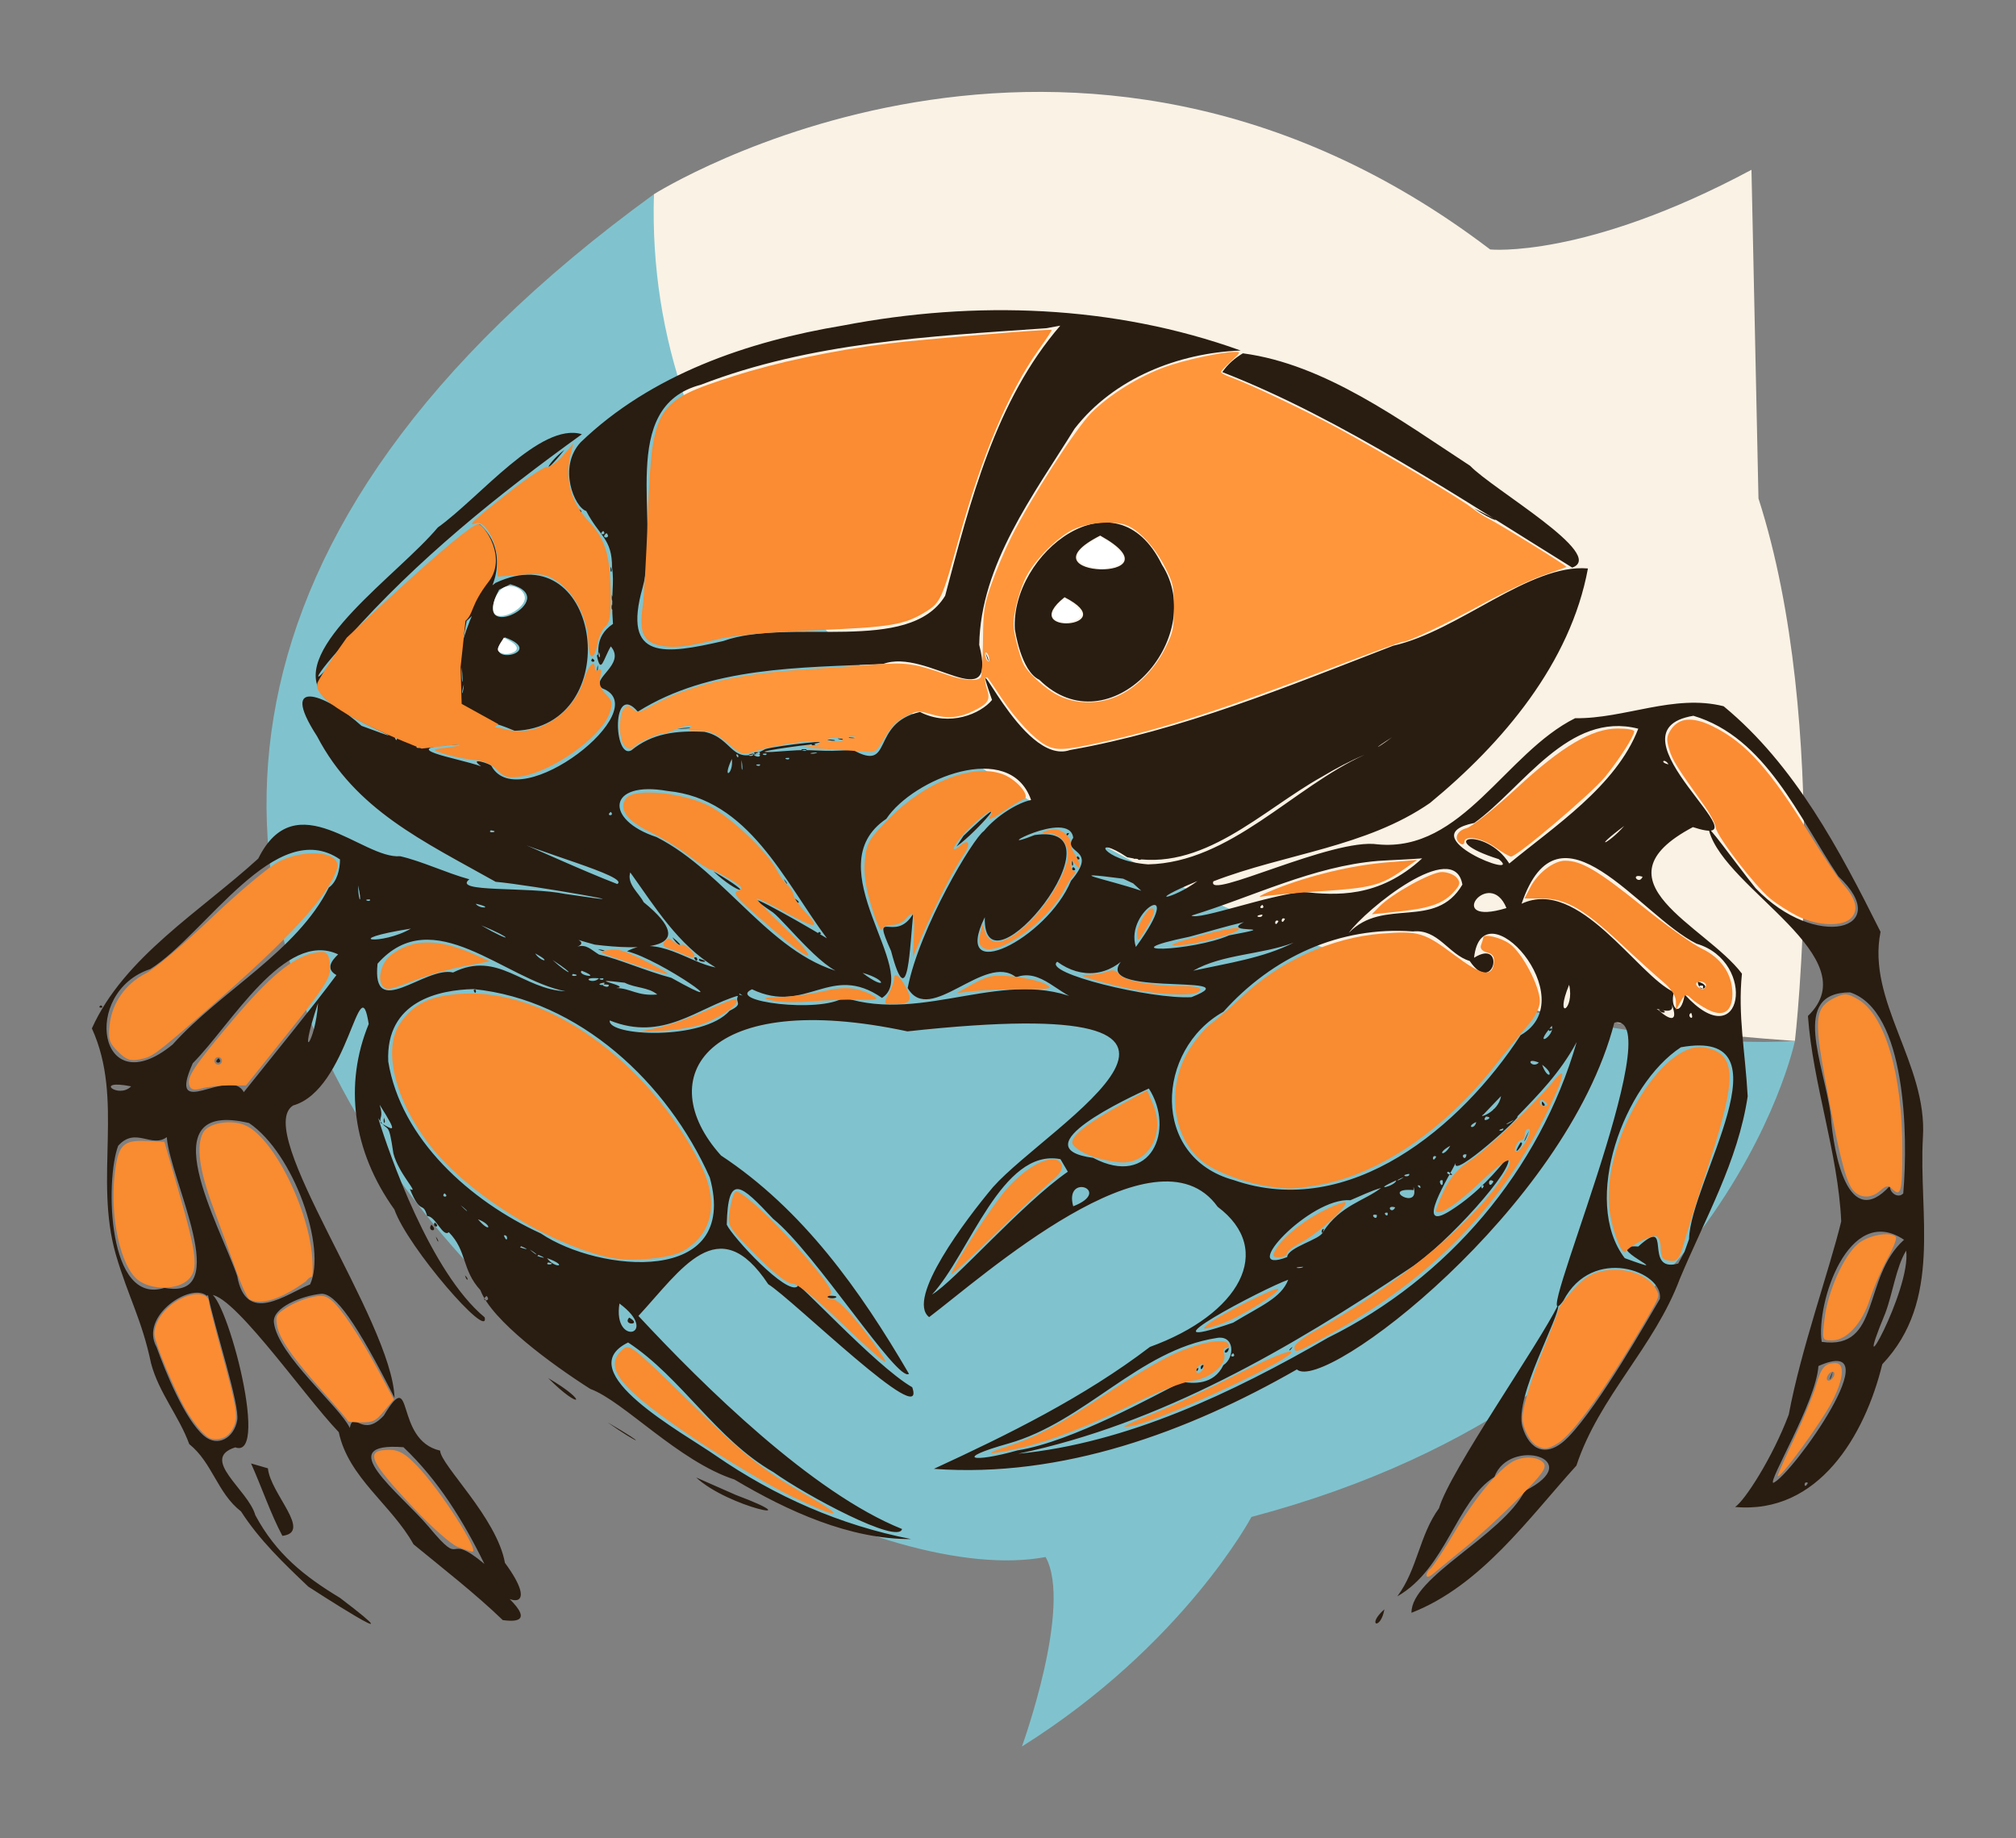 <?xml version="1.0" encoding="UTF-8" standalone="no"?>
<svg
   xmlns:dc="http://purl.org/dc/elements/1.1/"
   xmlns:cc="http://creativecommons.org/ns#"
   xmlns:rdf="http://www.w3.org/1999/02/22-rdf-syntax-ns#"
   xmlns:svg="http://www.w3.org/2000/svg"
   xmlns="http://www.w3.org/2000/svg"
   xmlns:sodipodi="http://sodipodi.sourceforge.net/DTD/sodipodi-0.dtd"
   xmlns:inkscape="http://www.inkscape.org/namespaces/inkscape"
   width="658.283mm"
   height="600.216mm"
   viewBox="0 0 658.283 600.216"
   version="1.1"
   id="svg5279"
   inkscape:version="1.0.2 (e86c8708, 2021-01-15)"
   sodipodi:docname="aparte.svg">
  <rect x="0" y="0" width="658.283" height="600.216" fill="#808080" stroke="none"/>
  <defs
     id="defs5273" />
  <sodipodi:namedview
     id="base"
     pagecolor="#ffffff"
     bordercolor="#666666"
     borderopacity="1.0"
     inkscape:pageopacity="0.0"
     inkscape:pageshadow="2"
     inkscape:zoom="0.12532897"
     inkscape:cx="539.43715"
     inkscape:cy="1238.5248"
     inkscape:document-units="mm"
     inkscape:current-layer="layer1"
     inkscape:document-rotation="0"
     showgrid="false"
     fit-margin-top="30"
     fit-margin-left="30"
     fit-margin-right="30"
     fit-margin-bottom="30"
     inkscape:window-width="1434"
     inkscape:window-height="847"
     inkscape:window-x="0"
     inkscape:window-y="25"
     inkscape:window-maximized="0"
     lock-margins="true" />
  <g
     inkscape:label="Calque 1"
     inkscape:groupmode="layer"
     id="layer1"
     transform="translate(78.165,299.352)">
    <g
       id="g5206"
       transform="translate(308.78,-75.687)">
      <path
         style="fill:#faf2e5;fill-opacity:1;stroke:none;stroke-width:0.265px;stroke-linecap:butt;stroke-linejoin:miter;stroke-opacity:1"
         d="m -173.415,-160.261 c 0,0 136.202,-86.033 273.05,18.041 0,0 30.965,3.129 85.327,-26.009 l 2.287,107.301 c 23.919,74.367 11.901,177.127 11.901,177.127 -416.503,-30.028 -372.565,-276.459 -372.565,-276.459 z"
         id="path899"
         sodipodi:nodetypes="ccccsc" />
      <path
         style="fill:#80c3ce;fill-opacity:1;stroke:none;stroke-width:0.265px;stroke-linecap:butt;stroke-linejoin:miter;stroke-opacity:1"
         d="m -173.415,-160.261 c -5.74,191.152 271.709,282.954 372.565,276.459 0,0 -23.741,114.709 -177.455,155.401 0,0 -22.222,41.875 -74.951,74.951 0,0 16.635,-45.839 7.732,-61.864 C -149.4,304.178 -478.373,61.155 -173.415,-160.261 Z"
         id="path62"
         sodipodi:nodetypes="ccsccc" />
      <path
         id="path60-1"
         style="mix-blend-mode:normal;fill:#291c11;stroke:none;stroke-width:0.353"
         d="m -197.373,-79.236 c -7.489,8.135 -1.988,21.216 1.85,22.411 4.308,8.331 8.505,8.974 8.42,18.473 0.858,5.37 -0.449,8.634 0.313,18.383 -6.746,4.546 -3.889,10.534 -5.292,10.231 1.342,6.639 2.115,1.266 4.586,-2.886 5.13,6.002 -7.022,10.565 -2.751,13.714 17.761,6.719 -27.236,41.879 -36.216,25.347 -0.047,-0.605 -7.97,-3.237 -3.374,0.109 -7.63,-2.784 -29.779,-6.074 -7.256,-7.171 15.113,-3.18 2.86,-10.829 18.199,-4.45 36.513,-1.128 28.591,-64.622 -6.249,-48.278 -11.674,8.156 -14.556,41.669 -9.444,12.438 11.331,-10.058 13.269,-23.734 4.232,-31.604 -13.661,7.897 -43.474,39.568 -42.926,37.064 22.458,-25.397 48.959,-46.722 76.348,-66.446 -13.587,-4.09 -33.414,20.735 -47.052,30.441 -12.939,15.459 -48.264,39.423 -38.061,54.175 3.655,6.955 37.844,19.7 13.15,10.598 -10.484,-9.542 -27.74,-17.008 -14.52,3.405 12.578,24.093 34.641,34.217 58.318,47.515 11.15,0.957 56.342,8.977 22.736,3.971 -12.205,-2.52 -37.13,-0.342 -31.325,-4.788 -7.566,-2.077 -15.473,-5.908 -22.601,-7.537 -12.284,1.032 -34.011,-24.173 -46.333,0.776 -18.839,17.196 -43.889,32.204 -54.326,55.447 10.604,23.173 0.635,48.773 7.808,73.794 4.252,14.405 8.488,21.168 11.518,35.566 2.551,9.636 9.154,17.246 12.463,26.35 7.594,6.1 9.169,15.997 16.9,21.975 6.006,9.343 13.975,16.972 21.982,24.569 0,0 38.075,24.719 10.35,3.671 -11.671,-7.038 -20.903,-14.394 -27.664,-27.026 -2.287,-8.258 -18.322,-18.388 -6.526,-22.115 11.809,4.368 -4.155,-54.469 -9.018,-50.161 2.434,11.88 10.521,36.201 9.646,41.287 -0.977,5.679 -6.306,8.999 -10.847,5.106 -6.386,-5.474 -12.639,-21.138 -15.489,-28.971 -5.674,-10.245 11.298,-21.228 16.418,-16.727 6.092,-4.467 31.288,32.235 43.078,44.503 3.129,14.852 17.236,23.71 24.405,36.611 9.849,8.088 19.944,15.913 29.148,24.747 23.766,3.291 -34.11,-32.96 -4.827,-11.997 7.979,8.319 16.427,8.075 5.533,-6.689 -2.637,-14.763 -21.036,-31.966 -21.161,-36.642 -15.208,-3.476 -8.297,-28.192 -18.382,-11.471 -7.048,7.711 -9.862,-2.014 -11.125,4.065 -3.13,-6.873 -23.506,-23.698 -24.769,-34.412 -0.582,-4.935 9.113,-8.722 15.3,-9.377 4.665,-0.494 11.708,9.568 24.084,33.974 -0.812,-25.364 -46.366,-87.005 -33.125,-95.467 18.261,-5.144 21.595,-46.384 24.696,-26.601 -8.105,19.717 -5.308,41.441 8.392,60.572 4.317,12.372 31.063,43.047 29.488,35.217 -17.796,-14.755 -31.252,-53.547 -34.764,-65.034 3.369,5.382 3.238,-0.016 4.944,11.509 1.777,6.834 8.715,13.365 5.379,11.605 3.688,8.995 4.152,3.636 5.644,8.819 2.788,0.02 5.104,7.074 7.071,5.276 6.081,6.243 4.14,12.185 10.313,18.933 3.778,9.975 23.239,24.187 35.888,32.246 10.791,3.922 28.86,23.683 47.042,29.568 17.472,10.372 37.618,19.556 57.731,19.457 -23.122,-4.516 -44.442,-13.92 -63.806,-27.249 -10.437,-7.327 -47.907,-27.522 -28.622,-36.942 17.466,11.479 28.734,31.606 47.45,42.336 10.766,7.686 40.759,23.727 42.003,18.57 -29.291,-11.716 -64.822,-46.694 -86.087,-69.575 13.943,-15.013 26.106,-34.953 42.395,-10.344 7.828,4.782 52.186,48.406 47.008,33.625 -12.175,-6.992 -38.914,-36.511 -37.383,-32.97 -3.402,3.358 -21.504,-16.32 -23.173,-20.108 0.407,-17.235 4.66,-13.027 15.129,-1.916 13.624,10.923 40.803,53.734 44.362,50.609 -15.933,-27.283 -34.593,-53.598 -61.366,-71.271 -22.99,-25.525 -4.888,-54.599 60.867,-40.527 124.56,-13.585 46.419,30.096 27.962,50.827 -8.791,10.449 -28.547,36.544 -20.871,42.469 17.109,-12.874 74.107,-64.049 94.207,-36.023 18.838,14.115 7.251,35.097 -22.112,45.752 -21.531,16.438 -46.458,28.694 -70.556,39.807 41.799,3.082 82.942,-12.063 118.533,-32.456 8.88,7.913 87.945,-52.399 103.662,-113.213 19.343,-3.995 -29.36,108.139 -16.647,90.801 9.513,-18.303 32.838,-9.531 31.522,-0.622 -4.107,6.929 -19.732,34.55 -29.81,45.015 -7.164,7.439 -12.881,4.243 -15.073,-3.258 -2.84,-9.719 12.617,-36.565 11.654,-39.789 -6.436,13.139 -35.391,54.274 -38.892,66.38 -6.443,8.827 -7.017,19.92 -13.608,28.771 16.017,-9.168 19.127,-30.97 31.684,-39.001 4.922,-13.182 30.634,-5.803 9.943,4.576 -7.478,14.724 -37.175,28.047 -37.007,39.795 22.679,-8.839 38.182,-30.782 53.848,-48.056 7.476,-22.604 25.39,-38.586 33.79,-61.027 8.311,-19.861 18.952,-38.286 22.139,-59.532 -0.831,-14.996 -3.252,-26.304 -1.876,-40.056 -11.819,-15.728 -49.468,-30.135 -16.011,-47.845 25.984,8.456 -30.105,-31.332 0.163,-36.349 23.611,7.015 34.464,33.27 47.351,52.442 18.51,17.383 -7.367,24.457 -27.064,3.822 -6.558,-8.197 -16.886,-22.704 -15.151,-18.673 5.282,19.182 52.224,41.196 32.261,60.418 1.643,22.464 9.819,44.486 10.871,67.064 -3.837,15.827 -13.199,41.937 -17.125,63.061 -5.284,14.06 -14.437,28.228 -17.531,30.177 27.228,2.49 42.418,-23.417 48.056,-46.586 19.748,-20.82 11.836,-48.753 13.271,-74.056 1.544,-24.008 -18.403,-44.496 -13.833,-67.135 C 213.795,53.966 199.2,26.14 175.866,6.914 159.604,2.827 143.65,11.035 127.372,10.828 104.556,22.19 90.585,54.643 62.952,52.014 48.223,49.75 6.637,70.615 9.261,64.078 c 23.322,-9.015 49.769,-11.087 70.721,-25.573 23.749,-19.539 45.903,-45.695 51.578,-76.573 -18.927,-1.667 -42.234,20.458 -63.582,25.217 C 33.559,0.461 -1.125,14.804 -37.565,21.214 c -15.866,5.573 -33.96,-40.602 -25.45,-16.356 -3.682,4.512 -13.861,8.884 -23.531,3.931 -16.462,3.76 -8.411,19.943 -21.99,12.336 -11.099,0.939 -12.069,-0.378 -21.119,0.347 -17.285,1.397 -0.784,-1.17 6.919,-1.994 12.002,-2.192 -10.409,0.225 -14.316,1.439 -11.349,6.223 -10.068,-3.641 -19.921,-5.648 -9.22,-0.479 -17.079,0.522 -23.785,6.024 -5.826,3.348 -6.599,-22.762 2.078,-12.603 23.442,-14.729 53.185,-14.36 80.066,-15.563 14.407,-5.431 37.547,18.049 31.415,-6.263 0.439,-26.186 17.708,-48.902 31.142,-70.569 12.805,-16.469 33.79,-24.73 54.23,-25.518 -41.563,-14.931 -86.659,-16.455 -129.849,-8.167 -31.122,5.169 -62.712,16.001 -85.698,38.153 m 156.633,-38.1 c -21.159,24.482 -29.418,57.444 -37.588,88.194 -11.742,19.351 -50.656,6.982 -72.488,14.776 -18.955,4.335 -33.116,6.542 -26.268,-17.567 5.862,-21.42 -8.514,-58.926 18.992,-66.114 36.006,-13.899 74.724,-15.782 112.732,-18.453 z m 52.917,15.169 c 38.873,15.072 78.939,41.992 114.266,63.823 11.405,-4.133 -26.031,-25.566 -33.353,-33.243 -22.747,-14.841 -47.368,-33.169 -74.198,-36.718 -2.628,1.547 -5.003,3.598 -6.714,6.138 z m -28.575,5.644 0.353,0.353 z m -186.267,19.756 c -5.672,4.28 -7.913,9.895 0,0 z m -5.292,5.997 0.353,0.353 z m 5.997,4.586 0.353,0.353 z m 0.47,0.941 0.118,0.235 z m 0.235,1.176 0.353,0.353 z m 1.058,2.822 0.353,0.353 z m 2.117,0 -0.353,0.353 z m -1.764,0.706 0.706,1.058 z m 0.823,1.999 0.118,0.235 z m 293.394,0.823 c 5.927,4.201 11.545,5.647 1.576,0.822 l -1.308,-0.682 z m -293.158,0.353 0.353,0.353 z m 1.058,0 c -1.431,1.505 1.985,1.372 0,0 z m 4.116,1.294 -0.118,0.235 z m 138.054,37.865 c 0,0 1.92,13.664 7.971,16.47 22.929,22.566 55.44,-13.632 40.04,-37.575 -15.074,-30.913 -49.472,-3.609 -48.011,21.104 z m -172.508,-34.925 -0.353,0.353 z m 38.1,0.353 -0.353,0.353 z m 0,2.469 c 1.431,1.505 -1.985,1.372 0,0 z m 1.058,0.706 c 1.899,1.956 -2.432,1.852 0,0 z m 161.219,0.811 c 27.706,15.423 -27.487,13.94 0,0 z m -163.689,0.247 0.353,0.353 z m 2.705,0.941 -0.118,0.235 z m -51.035,2.587 -0.353,0.353 z m 178.858,4.939 0.353,0.353 z m -126.647,1.411 c -0.48,2.509 0.888,1.978 0,0 z m 125.589,2.822 0.353,0.353 z m -165.806,1.058 -0.353,0.353 z m 1.411,0.353 -0.706,0.706 z m -3.175,1.411 -0.706,0.706 z m 1.411,0 -0.353,0.353 z m 7.761,0.115 c 17.657,4.73 -13.732,20.526 -3.672,1.765 z m -10.231,0.238 -0.353,0.353 z m 1.764,0 -0.353,0.353 z m 0.706,0.47 0.117,0.118 z m -2.117,0.235 -0.353,0.353 z m 0.706,0.353 -0.353,0.353 z m 0.706,0 -0.353,0.353 z m -1.411,0.353 c 1.431,1.505 -1.985,1.372 0,0 z m 1.058,0.353 -0.706,0.706 z m 41.981,1.411 c -0.256,2.833 0.653,2.358 0,0 z m 147.814,0.826 c 19.536,10 -15.929,12.678 0,0 z m -192.969,1.644 c 0.477,1.146 -2.939,-0.052 0,0 z m -0.353,0.706 -0.353,0.353 z m 45.508,0 c -0.48,2.509 0.888,1.978 0,0 z m -47.978,4.233 -0.353,0.353 z m 48.331,3.175 -0.353,0.353 z m -82.197,0.706 -0.353,0.353 z m 79.022,1.058 -0.353,0.353 z m -2.469,0.706 0.353,0.353 z m -29.632,0.873 c 14.306,5.248 -9.077,9.839 0,0 z m 34.924,1.244 -0.353,0.353 z m -88.9,2.469 c -5.476,10.099 -12.515,13.968 0,0 z m 87.842,0 -0.353,0.353 z m -3.175,1.058 c 1,2.315 -0.503,2.18 0,0 z m 3.175,0 0.353,0.353 z m 123.119,0.353 c 1.028,4.111 1.389,2.645 0,0 z m -123.825,1.411 0.353,0.353 z m -4.586,0.353 c -1.431,1.505 1.985,1.372 0,0 z m 1.176,0.588 0.118,0.235 z m 128.294,0.47 0.353,0.353 z m -127.706,1.058 c -0.724,2.731 0.249,2.465 0,0 z m -87.842,0.353 -0.706,0.706 z m 43.392,0.353 c 0.697,6.9 -0.153,5.989 0,0 z m 43.392,1.058 0.353,0.353 z m 1.999,0.117 0.235,0.118 z m 3.292,0.941 0.353,0.353 z m -3.528,1.764 -0.353,0.353 z m 3.175,0.117 -0.117,0.118 z m -94.897,0.941 -0.353,0.353 z m 47.272,0.706 c -0.337,4.05 -1.109,3.65 0,0 z m -43.744,4.586 -0.353,0.353 z m 43.392,1.764 -0.353,0.353 z M -62.259,3.49 -62.612,3.843 Z m -3.528,1.411 0.353,0.353 z m -168.981,2.999 c 2.125,0.953 -2.363,2.638 0,0 z m 2.822,0 -0.353,0.353 z m -1.411,0.353 c 2.644,0.716 -0.728,4.562 0,0 z m -1.058,1.411 -0.353,0.353 z m 3.881,0 0.353,1.058 z m -1.411,1.058 -0.353,0.353 z m 137.231,0 0.706,0.706 z m -138.759,0.941 -0.118,0.235 z m 2.94,0.117 -0.353,0.353 z m 378.531,2.469 C 140.746,33.053 120.422,46.214 105.881,58.262 98.087,45.886 80.401,49.885 102.466,56.847 111.192,64 73.073,49.294 94.457,45.029 110.384,33.52 125.292,8.415 147.997,14.25 Z m -313.972,0 c 4.584,0.166 7.538,-0.815 0,0 z m 67.733,1.764 0.353,0.353 z m -74.789,0.706 -0.353,0.353 z m -85.019,0.353 c 1.157,-0.478 0.76,2.189 0,0 z m 148.167,0 c 0.757,0.788 4.538,0.225 0,0 z m 2.822,0 0.353,0.353 z m 174.625,0 c -5.347,3.997 -6.823,4.313 0,0 z m -180.975,0.353 c 0.757,0.788 4.538,0.225 0,0 z m -3.528,0.353 c 2.378,0.937 4.617,0.045 0,0 z m -138.994,0.353 -0.353,0.353 z m 1.058,0.47 -0.117,0.118 z m 1.764,0.706 -0.117,0.118 z m 76.906,0 -0.117,0.118 z m 54.328,-0.117 c -0.477,1.146 2.939,-0.052 0,0 z m -129.822,0.47 -0.117,0.118 z m 127.588,0 0.235,0.118 z m -126.53,0.235 c 3.375,0.486 -1.531,1.179 0,0 z m 71.496,0.117 0.235,0.118 z m 52.681,-0.117 0.353,0.353 z m -122.414,0.823 -0.117,0.118 z m 125.236,0.235 c 0.475,1.387 -3.856,-0.278 0,0 z m 185.208,0 -0.353,0.353 z m -179.329,0.47 0.235,0.118 z m 178.27,0.235 -0.353,0.353 z m -199.319,0.353 c 0.415,1.743 -4.499,-0.607 0,0 z m 18.697,0 c -0.757,0.788 -4.538,0.225 0,0 z m -20.814,0.353 c 0.4,1.455 -3.779,0.544 0,0 z m 4.233,0 c 0.477,1.146 -2.939,-0.052 0,0 z m 13.406,0.117 -0.117,0.118 z m -23.283,0.235 c 1.157,-0.478 0.76,2.189 0,0 z m 7.761,0 c 0.415,1.743 -4.499,-0.607 0,0 z m 197.556,0 C 35.212,33.334 14.859,57.96 -12.083,58.544 -27.483,57.34 -30.686,48.343 -18.867,56.23 5.653,61.512 24.943,40.938 44.825,29.876 c 4.482,-2.675 9.1,-5.143 13.919,-7.16 z m -202.142,0.353 -0.353,0.353 z m 0.706,0 -0.353,0.353 z m 16.581,0.117 -0.117,0.118 z m -8.819,0.588 -0.353,0.353 z m 5.644,0 c 0.477,1.146 -2.939,-0.052 0,0 z m -18.697,0.353 c 0.679,4.859 -3.401,7.316 0,0 z m 3.175,0.353 c 0.708,3.8 -0.18,4.666 0,0 z m 11.642,0.117 -0.117,0.118 z m 291.042,1.294 c -3.105,-0.622 -1.34,-2.196 0,0 z m -292.453,-0.941 -0.117,0.118 z m -2.822,0.588 -0.353,0.353 z m -6.35,0.353 -0.706,0.706 z m 4.939,0 c 0.477,1.146 -2.939,-0.052 0,0 z m -1.411,0.353 -0.353,0.353 z m -2.822,0.353 -0.353,0.353 z m 0.706,0.706 -0.353,0.353 z m 92.075,10.231 c -4.071,0.759 -11.223,5.031 -15.43,10.138 -3.38,2.203 -21.065,31.606 -24.864,51.245 7.208,12.57 25.225,-11.729 35.402,-3.513 8.178,-3.111 14.057,6.123 21.472,7.747 -24.752,-11.527 -51.227,7.512 -77.702,-1.152 -7.775,5.238 -38.698,1.265 -30.011,-2.665 17.804,8.492 25.616,-8.902 42.449,2.814 13.094,-8.484 -22.09,-42.717 1.416,-58.475 8.608,-12.995 40.336,-26.035 47.267,-6.14 z m -66.675,45.156 c -12.208,-7.357 -32.445,-18.448 -17.639,-8.467 4.147,3.141 18.126,21.342 24.694,20.108 -24.603,-4.714 -39.646,-33.047 -62.697,-44.701 -17.177,-5.621 -16.054,-18.549 3.611,-15.044 26.602,2.559 38.034,29.382 52.031,48.104 z m 65.617,-44.45 -0.353,0.353 z m -0.706,0.353 c -1.855,1.855 -0.94,0.94 0,0 z m -212.019,1.764 0.353,0.353 z m 189.442,12.347 c 6.736,-4.74 20.442,-20.848 2.277,-3.479 z m 20.108,-12.347 -0.706,0.706 z m 133.703,0.353 0.353,0.353 z m -134.761,0.353 -0.353,0.353 z m -131.939,0.353 c 1.431,1.505 -1.985,1.372 0,0 z m 128.764,0.353 -0.353,0.353 z m 134.056,0 0.353,0.353 z m -132.292,0.353 -0.353,0.353 z m -180.622,0.353 -0.353,0.353 z m 310.092,1.058 0.353,0.353 z m 60.325,0 -0.353,0.353 z m -0.706,0.706 -0.353,0.353 z m 12.7,0 -0.353,0.353 z M 131.416,44.941 c -1.933,1.933 -1.323,1.323 0,0 z m 11.994,1.058 c -5.272,5.999 -10.918,8.137 0,0 z M -36.506,49.88 c -3.819,5.467 8.545,3.154 -0.729,14.032 -7.856,18.959 -39.29,34.678 -28.147,11.889 -0.751,28.193 47.25,-31.427 16.258,-26.832 -16.393,6.508 11.462,-8.898 12.619,0.911 z m 166.158,-3.175 -0.353,0.353 z m -357.364,0.47 -0.117,0.118 z m 356.658,-0.117 c -2.097,2.097 -1.805,1.805 0,0 z m -355.6,0.353 c 3.375,0.486 -1.531,1.179 0,0 z m 1.764,0.706 -0.353,0.353 z m 354.189,0 -0.353,0.353 z m -353.483,0.47 -0.117,0.118 z M -38.623,48.469 c -0.803,1.939 1.939,-0.803 0,0 z m -184.503,0.353 -0.353,0.353 z m 0.706,0.353 c 9.077,4.919 41.496,13.388 37.014,15.781 -12.253,-4.744 -25.92,-11.173 -37.014,-15.781 z m 183.092,0 0.353,0.353 z m -240.242,16.933 c -10.49,20.913 -35.106,33.589 -51.004,51.251 -24.21,19.868 -30.044,-17.158 -7.289,-24.638 18.208,-11.486 41.059,-50.133 61.943,-35.785 -0.039,3.149 -0.894,7.251 -3.65,9.172 z m 244.122,-15.169 -0.353,0.353 z m -37.394,0.353 -0.353,0.353 z m 17.286,0 -0.353,0.353 z m 19.756,0.353 -0.353,0.353 z m 0.942,0.236 -0.12,0.233 z m 168.391,-0.236 0.353,0.706 z m 1.058,0.706 -0.353,0.353 z m -169.097,0.589 -0.12,0.233 z m 170.155,-0.236 -0.706,0.706 z m -172.861,0.353 0.353,0.353 z m -38.806,1.058 0.353,0.353 z m 39.158,0 0.353,0.353 z M 163.166,101.033 c -1.348,8.028 -5,4.431 -3.528,-0.769 -12.019,-5.561 -31.046,-37.671 -49.742,-28.864 12.341,-36.174 38.362,3.692 57.15,13.053 19.96,5.854 15.068,37.395 -3.881,16.581 z m -182.739,-45.861 0.353,0.353 z m -237.067,0.469 -0.117,0.12 z m 2.705,0.353 0.235,0.12 z m 218.84,-0.116 c -1.431,1.505 1.985,1.372 0,0 z m 0.822,0.236 0.12,0.233 z m 17.17,-0.236 c -0.008,2.139 3.441,-0.419 0,0 z m -2.117,0.353 0.353,0.353 z m 3.881,0.353 c -0.477,1.146 2.939,-0.052 0,0 z m 92.781,0 C 63.124,69.72 49.191,68.618 38.596,67.552 27.474,68.47 4.327,76.922 2.099,75.269 22.264,69.089 41.823,59.149 63.077,57.408 c 4.786,-0.314 9.582,-0.449 14.364,-0.826 z m -91.369,0.353 c 1.952,0.976 1.731,0.865 0,0 z m -22.931,0.353 c -0.48,2.509 0.888,1.978 0,0 z M 53.452,80.925 C 59.033,73.168 87.957,49.809 90.568,65.152 81.723,80.183 64.851,69.113 53.452,80.925 Z m -91.369,-22.225 0.353,0.353 z m -98.072,0.353 c 2.52,2.52 3.63,3.63 0,0 z m 99.483,0.353 c -1.431,1.505 1.985,1.372 0,0 z m -117.475,1.411 c 7.588,7.343 15.194,8.784 0,0 z m -27.164,0.353 c 8.186,11.408 15.549,23.606 27.869,31.044 -8.837,-1.691 -19.122,-10.725 -28.928,-5.292 11.016,2.647 38.371,22.068 14.464,8.657 -8.601,-2.279 -16.899,-6.071 -23.636,-7.599 -2.637,-1.61 -4.081,-3.436 -7.044,-2.583 5.789,-2.272 -10.76,-5.111 5.707,-0.646 14.512,1.784 35.687,2.212 15.93,-13.868 -1.5,-2.982 -5.572,-5.91 -4.363,-9.715 z m 166.864,5.997 c -11.154,-3.779 -27.044,-6.677 -5.923,-3.944 l 3.259,1.523 z m -222.603,-5.292 0.353,0.353 z m 386.292,0.706 c -1.161,2.905 -4.331,-1.273 0,0 z m -280.458,0.706 c 1.333,2.579 1.661,1.723 0,0 z m 279.753,0.469 -0.116,0.12 z M 4.063,63.991 c -8.035,6.011 -18.189,7.554 0,0 z m -241.3,1.175 -0.117,0.12 z m -32.808,0.236 c 1.485,5.91 0.183,6.358 0,0 z m 140.758,0.353 0.353,0.353 z m 0.353,0.706 c 1.777,2.222 1.386,1.733 0,0 z m 87.842,0.353 0.353,0.353 z m 146.05,5.997 c -20.82,6.335 -5.567,-13.705 0,0 z m -376.414,-5.292 c 0.786,2.638 1.368,1.73 0,0 z m 127.353,0.353 0.353,0.353 z m 190.853,0.822 -0.116,0.12 z m -89.253,0.236 0.353,0.353 z m 91.017,0 c -1.157,-0.478 -0.76,2.189 0,0 z m -176.036,0.706 c 0.452,2.084 2.904,1.752 0,0 z m 173.567,0 -0.353,0.353 z m -313.619,0.353 -0.353,0.353 z m 1.411,0 c 0.477,1.146 -2.939,-0.052 0,0 z m 313.267,0 -0.353,0.353 z m -312.208,0.469 0.117,0.12 z m 253.294,-0.116 0.353,1.058 z m -251.178,0.353 -0.353,0.353 z m 219.075,0 0.353,0.353 z m -142.875,0.353 -0.353,0.353 z m 46.449,0.116 0.235,0.12 z m 2.587,-0.116 -0.353,0.353 z m -93.839,0.353 c 6.367,1.383 1.122,1.872 0,0 z m 55.739,0.353 0.353,0.353 z m 50.212,0.236 0.118,0.233 z m 109.596,13.522 c -3.894,-12.069 17.23,-23.627 0,0 z M 25.23,71.752 c 1.431,1.505 -1.985,1.372 0,0 z m -162.631,0.353 c 2.01,1.903 2.319,1.185 0,0 z m -36.689,0.353 0.706,0.706 z m 32.456,0 0.353,0.353 z m 53.975,0 0.353,0.353 z m -53.269,0.353 0.353,0.353 z m 15.875,0 0.706,0.706 z m 37.042,0.353 0.353,0.353 z m -49.742,0.353 0.353,0.353 z m 2.822,0 -0.353,0.706 z m -91.017,0.353 -0.353,0.353 z m 84.667,0 0.353,0.353 z m 52.917,0 0.353,0.353 z m -84.667,0.353 c 1.855,1.855 0.94,0.94 0,0 z m -68.439,0.469 -0.117,0.12 z m 67.733,-0.116 0.353,0.353 z m 32.808,0 0.353,0.353 z m 52.211,0 c -5.894,10.227 -13.968,-2.722 -7.269,12.247 5.774,22.046 6.105,-2.745 7.269,-12.247 z M 38.283,74.691 38.166,74.811 Z m -13.053,0.236 c 0.4,1.455 -3.779,0.544 0,0 z m -198.614,0.353 0.353,0.353 z m 34.219,0.353 0.353,0.353 z m 7.761,0 -0.353,0.353 z m -6.703,0.353 -0.353,0.706 z m 140.406,0 0.353,0.353 z m 20.108,0.116 -0.116,0.12 z m -243.417,0.236 -0.353,0.353 z m 253.647,0 c -1.263,2.598 -1.598,-0.962 0,0 z m 81.844,0.353 -0.353,0.353 z m 13.758,0 -0.353,0.353 z m -97.719,0.353 c -1.263,2.598 -1.598,-0.962 0,0 z m 84.667,0 -0.353,0.353 z m -252.236,0.353 0.353,0.353 z m 156.281,0 c -8.185,4.051 14.2,0.774 -4.832,4.328 -12.114,5.256 -40.459,6.154 -12.869,0.424 5.902,-1.576 11.744,-3.385 17.701,-4.752 z m -116.534,0.469 0.235,0.12 z M 20.291,77.75 19.938,78.102 Z m 8.467,0.116 -0.116,0.12 z m -259.292,0.236 -0.353,0.353 z m 13.758,0 0.353,0.706 z m 244.475,0.116 -0.116,0.12 z m 88.9,-0.116 -0.353,0.353 z m -346.428,0.353 c 10.706,4.323 10.633,6.169 0,0 z m 247.534,0.116 0.233,0.12 z m 99.6,-0.116 -0.353,0.353 z m -327.378,0.353 -0.353,0.353 z m 39.511,0 0.353,0.353 z m 190.853,0 -0.353,0.353 z m -228.6,0.353 0.353,0.706 z m 326.319,0.116 0.116,0.12 z m 13.053,-0.116 -0.353,0.353 z m -383.822,0.353 c -9.549,5.573 -24.078,3.831 0,0 z m 38.806,0 -0.353,0.353 z m 229.658,0.353 0.353,0.353 z m 103.364,0 0.706,1.058 z m -100.894,0.353 0.353,0.353 z m -228.953,0.353 -0.353,0.353 z m 90.311,0 0.353,0.353 z m 1.058,0 c -1.683,1.04 1.683,1.04 0,0 z m 212.372,9.525 c 7.883,11.665 11.896,-7.664 1.411,-1.058 2.618,-23.911 36.167,13.289 15.21,25.272 C 90.12,144.166 53.881,174.787 15.894,161.623 -11.32,154.178 -9.549,119.023 12.53,106.663 28.516,88.812 50.532,78.665 74.419,80.439 c 8.26,-0.856 11.603,7.534 18.544,9.658 z m -302.331,-9.172 -0.353,0.353 z m 5.292,0.116 -0.117,0.12 z m 324.556,-0.116 -0.353,0.353 z m -323.144,0.353 -0.353,0.353 z m 34.572,0 0.706,0.706 z m 49.389,0 0.353,0.353 z m -88.547,0.353 -0.353,0.353 z m 5.644,0 -0.353,0.353 z m 83.491,0.469 0.235,0.12 z m 64.323,-0.116 0.353,0.353 z m -148.519,17.992 c -13.917,-0.569 -21.957,-13.452 -36.689,-6.135 -9.177,-2.159 -26.674,16.093 -24.669,-2.872 18.079,-20.467 41.528,5.245 61.358,9.007 z m 34.925,-17.639 c 1.753,3.19 4.681,3.679 0,0 z m 112.889,0 0.353,0.353 z m -166.158,0.353 -0.353,0.353 z m 1.058,0.353 -0.353,0.353 z m 103.364,0 -0.353,0.353 z m -86.431,0.353 -0.353,0.353 z m -74.436,11.289 c -7.239,9.812 -20.717,26.293 -30.251,38.238 -4.491,-8.715 -25.454,10.23 -16.656,-9.453 12.392,-12.4 30.084,-43.723 47.464,-35.54 -2.203,2.128 -4.143,4.742 -0.557,6.756 z m 147.108,-10.936 0.353,0.353 z m -68.086,0.469 -0.117,0.12 z m 25.988,0 0.235,0.12 z M 35.46,84.1 C 25.756,89.077 13.864,90.824 2.652,93.272 12.326,87.764 24.964,88.094 35.46,84.1 Z m -235.303,0.353 -0.353,0.353 z m 4.116,0.116 0.235,0.12 z m 180.034,0.236 0.353,0.353 z m -178.388,0.589 0.118,0.233 z m 13.641,0.116 0.353,0.353 z m -15.875,0.353 -0.353,0.353 z m 3.41,0.116 0.235,0.12 z m 25.517,-0.116 0.353,0.353 z m -26.576,0.469 0.235,0.12 z m 2.234,-0.116 c 2.176,1.231 3.769,0.512 0,0 z m 407.458,2.117 c 4.612,1.408 0.857,-4.397 0,0 z M 25.113,87.038 25.346,87.158 Z m 2.233,-0.116 0.353,0.353 z m -219.428,0.469 -0.117,0.12 z m -20.108,0.236 c 5.871,3.111 1.801,2.813 0,0 z m 194.028,0 c -19.451,15.682 41.925,5.818 20.262,14.273 -13.125,0.733 -48.843,-7.875 -43.821,-11.571 7.917,5.804 17.187,4.814 23.559,-2.701 z m 40.922,0 0.353,0.353 z m -41.628,0.706 -0.353,0.706 z m -140.406,0.353 0.353,0.353 z m -26.811,0.353 0.353,0.353 z m 25.753,0 c 1.263,2.598 1.598,-0.962 0,0 z m -46.919,0.353 -0.353,0.353 z m 48.683,0 c -1.231,1.194 4.813,1.359 0,0 z m -47.978,0.353 c 8.24,5.347 5.71,5.261 0,0 z m 185.561,0.353 0.353,0.353 z m -185.914,1.058 -0.353,0.353 z m 1.411,0 -0.353,0.353 z m -0.706,0.353 -0.353,0.353 z m 2.352,0.116 0.235,0.12 z m 26.458,0 0.235,0.12 z m -28.105,0.236 -0.353,0.353 z m 141.464,0 -0.353,0.353 z m -136.525,0.469 -0.117,0.12 z m 1.411,0.236 -0.353,0.353 z m 46.567,0 -0.353,0.353 z m 89.253,0 0.353,0.353 z m -140.053,0.353 -0.353,0.353 z m 4.939,0.116 -0.117,0.12 z m -22.931,0.236 0.353,0.353 z m 24.342,0 c 7.195,2.84 -1.765,1.536 0,0 z m 91.722,0.706 c 8.234,2.253 7.878,6.06 0,0 z m -94.544,0.353 c 3.375,0.486 -1.531,1.179 0,0 z m 2.117,0.706 -0.353,0.353 z m 2.469,0.116 -0.117,0.12 z m 3.881,0.589 c -1.941,2.197 -6.592,-0.521 0,0 z m -5.644,-0.236 -0.117,0.12 z m 7.056,0.236 c 0.477,1.146 -2.939,-0.052 0,0 z m 17.639,5.292 c -6.596,0.586 -8.703,-2.057 -13.406,-2.117 5.66,-0.488 -12.258,-3.568 2.794,-1.721 3.325,1.737 7.694,1.396 10.612,3.838 z m 339.725,-4.233 c 0.297,4.264 5.413,1.566 0,0 z m -399.697,2.469 c 34.527,3.5 63.351,30.59 77.118,61.524 9.82,35.552 -36.329,30.971 -55.157,18.261 -23.025,-10.519 -45.725,-30.788 -49.837,-56.149 -0.881,-19.799 16.665,-23.397 27.876,-23.636 z m 40.922,-2.117 -0.353,0.353 z m 1.764,0 c 0.4,1.455 -3.779,0.544 0,0 z m 43.392,0 -0.353,0.353 z m 47.978,0.116 0.117,0.12 z m 240.594,0 -0.116,0.12 z m -330.553,0.589 c 0.415,1.743 -4.499,-0.607 0,0 z m 125.589,0.353 c 0.757,0.788 4.538,0.225 0,0 z m 188.031,-0.353 c 1.886,8.21 -4.971,12.122 0,0 z m 16.581,0 -0.353,0.353 z m 1.411,0 -0.353,0.353 z m 1.058,0 0.353,0.706 z m -329.847,0.353 -0.353,0.353 z m 70.203,1.058 c 1.855,-1.855 0.94,-0.94 0,0 z m 284.339,-1.058 c 0.264,2.464 -2.86,-0.627 0,0 z m 61.031,65.264 c -13.62,15.033 -18.4,-10.143 -19.354,-23.032 -2.204,-16.993 -13.334,-40.049 6.302,-40.109 18.244,5.918 19.021,46.529 17.376,65.645 -1.733,1.851 -4.632,-0.353 -4.323,-2.505 z M 145.527,98.564 c 2.218,3.106 2.458,3.441 0,0 z m 1.411,0 -0.353,0.353 z m 11.994,0.353 -0.353,0.353 z m -340.783,0.469 -0.117,0.12 z m 294.569,-0.116 0.353,0.353 z m 34.572,0 -0.353,0.353 z m 13.758,0 0.353,0.353 z m -393.347,0.353 c 0.734,2.34 1.302,-0.969 0,0 z m 49.389,0 -0.353,0.353 z m 344.664,0.353 0.353,0.353 z m -307.975,0.822 -0.117,0.12 z m 1.764,0.589 c -31.399,-9.417 -7.737,-1.614 -1.058,0.353 v -1.058 z m 305.858,-0.706 0.353,0.353 z m -307.269,0.706 c -1.441,2.286 2.094,2.575 -2.822,4.939 -8.634,9.856 -39.984,8.339 -39.158,3.175 17.426,7.036 28.575,-4.141 41.981,-8.114 z m 294.217,0.353 -0.353,0.353 z m 13.053,0 0.353,0.353 z m -10.583,0.706 -0.353,0.353 z m 2.117,0 -0.353,0.353 z m -1.411,0.353 1.058,0.706 z m -295.981,0.469 0.117,0.12 z m 306.328,0.12 0.12,0.233 z m -444.969,0.469 c -0.734,12.615 -6.956,20.876 0,0 z m 138.994,0 -0.353,0.353 z m 296.922,0.236 -0.12,0.233 z m -422.511,0.116 -0.353,0.353 z m 428.625,0 c 2.251,5.967 -0.571,5.338 -4.321,1.921 -2.767,-1.565 5.687,2.487 4.321,-1.921 z m -512.939,0.353 c 1.683,1.04 -1.683,1.04 0,0 z m 22.578,0.353 -0.353,0.706 z m 487.892,0.469 -0.116,0.12 z m -488.95,0.589 0.353,0.353 z m 487.186,0 c 1.342,2 3.69,0.335 0,0 z m 6.586,0.589 -0.12,0.233 z m 3.175,0 -0.12,0.233 z m -498.006,0.116 0.353,0.353 z m 498.828,0.353 c 1.281,3.124 -1.829,0.94 0,0 z m -499.181,0.353 0.353,0.353 z m 492.947,0.236 0.12,0.233 z m -493.653,0.469 0.353,0.353 z m -0.706,0.706 c -2.348,2.739 -3.044,3.551 0,0 z m 146.403,0.706 0.353,0.353 z m 2.822,0.353 0.353,0.353 z m 322.846,-2.578 c -1.283,-4.194 -6.732,1.474 0,0 z m -16.988,3.989 c 1.102,3.442 -6.603,7.66 0,0 z m -457.906,0.353 c -2.796,3.494 -4.705,5.882 0,0 z m 444.969,0.589 0.12,0.233 z m 11.878,0.116 c -0.029,1.755 2.567,-0.892 0,0 z m -11.642,0.706 0.353,0.353 z m 11.289,0 0.353,0.353 z m -10.936,0.706 0.353,0.353 z m 9.878,1.411 0.353,0.353 z m -402.519,0.353 -0.353,0.353 z m -0.353,0.706 -0.353,0.353 z m 413.456,0.353 c -12.119,41.958 -42.105,77.211 -81.176,96.527 -31.162,17.986 -65.617,34.425 -101.21,37.882 46.709,-9.784 88.788,-34.413 128.061,-60.651 11.305,-7.211 35.145,-33.407 31.747,-36.01 -3.378,4.048 -9.318,11.314 -18.331,17.094 -13.004,8.405 -0.213,-11.909 1.397,-15.33 -1.434,5.658 22.548,-16.134 20.045,-15.134 7.002,-7.233 14.132,-14.444 19.466,-24.377 z m 28.222,0.469 -0.116,0.12 z m 4.939,71.85 c -11.841,3.24 -1.401,-16.089 -13.051,-5.564 -13.48,-0.879 15.007,10.922 -4.416,3.798 -14.305,-18.736 -0.162,-56.735 18.335,-68.851 36.589,-6.574 3.083,43.756 2.663,62.614 l -1.49,4.195 z m -448.733,-70.908 -0.353,0.353 z m -0.353,0.706 -0.353,0.353 z m -0.706,0.706 -0.353,0.353 z m -0.706,1.058 -0.353,0.353 z m -26.106,1.411 c -2.432,1.852 1.899,1.956 0,0 z m 431.094,1.411 c -2.187,2.222 -4.937,-1.979 0,0 z m 32.808,-0.706 c -1.855,1.855 -0.94,0.94 0,0 z m -157.339,0.469 -0.116,0.12 z m 120.65,0.236 -0.353,0.353 z m 4.939,0.706 c 4.461,3.226 1.883,5.386 0,0 z m 29.633,0.706 -0.353,0.353 z m -29.633,1.411 -0.353,0.353 z m 3.059,2.706 -0.12,0.233 z m -463.786,2.233 c -4.129,4.263 -12.575,-2.482 0,0 z m 1.411,0.353 -0.353,0.353 z m 84.314,0 0.353,0.353 z m -83.608,0.353 -0.353,0.353 z m 330.2,0 c 8.637,13.43 0.756,32.623 -18.196,22.641 -24.097,-3.223 12.121,-19.842 18.196,-22.641 z m 131.233,0 0.353,0.353 z m -14.817,0.706 c -1.933,1.933 -1.323,1.323 0,0 z m 0.353,0.706 -0.353,0.353 z m -361.95,1.058 0.353,0.353 z m 360.186,0 c -0.943,5.599 -8.137,7.474 -5.722,5.982 1.907,-1.994 3.815,-3.988 5.722,-5.982 z m 1.058,0.353 -0.353,0.353 z m -0.822,0.942 -0.12,0.233 z m 13.169,0.469 c -0.628,2.07 2.201,1.79 0,0 z m -380.294,1.058 -0.353,0.353 z m 0.706,0 c 6.302,9.99 4.386,8.146 0.368,5.982 -0.577,-2.204 0.987,-1.631 -0.368,-5.982 z m 364.772,0 -0.353,0.353 z m -365.478,1.058 -0.353,0.353 z m 363.478,0.236 0.12,0.233 z m 0.942,0.116 c -0.477,1.146 2.939,-0.052 0,0 z m -364.067,0.353 -0.353,0.353 z m 0.588,0.589 -0.118,0.233 z m 373.356,-0.236 0.353,0.353 z m -12.347,1.764 c 3.348,0.108 -1.997,2.446 0,0 z m 9.641,0.236 0.12,0.233 z m -393.582,54.541 c -7.951,3.234 -20.895,13.454 -23.814,-2.751 -5.528,-16.324 -29.392,-57.817 3.876,-49.927 14.634,9.895 25.425,40.823 19.938,52.678 z m 24.107,-54.424 c -0.48,2.509 0.888,1.978 0,0 z m 358.775,0.353 -0.353,0.353 z m 10.231,0.353 c -1.852,1.624 -4.575,2.233 0,0 z m 0.706,0 0.353,0.353 z m -13.053,0.706 c -0.449,2.673 -3.632,1.637 0,0 z m 18.697,0.353 0.353,0.353 z m -376.179,0.589 -0.118,0.233 z m 356.776,0.469 -0.706,0.706 z m 1.411,0 -0.353,0.353 z m -355.247,0.353 0.353,0.353 z m 352.072,0.353 -0.353,0.353 z m 11.289,0 c 0.449,1.081 -3.036,0.828 0,0 z m -11.994,0.706 -0.353,0.353 z m 20.461,0 c -2.276,4.105 -1.918,5.159 0,0 z m -21.167,0.353 -0.353,0.353 z m -349.603,0.353 -0.353,0.353 z m 1.058,0 -0.353,0.353 z m -75.142,1.411 c 1.024,13.959 22.029,53.456 -0.759,49.213 -18.593,5.908 -19.404,-34.981 -15.116,-46.391 5.682,-6.34 10.853,0.866 15.875,-2.822 z m 74.083,-0.353 -0.353,0.353 z m 2.117,0 0.706,1.058 z m -4.233,0.353 0.353,0.353 z m 349.603,0.353 -0.353,0.353 z m 7.761,0.706 -0.353,0.353 z m -8.467,0.706 -0.706,0.706 z m 9.172,0 -0.353,0.353 z m 11.994,0 c -3.814,6.317 2.18,-0.381 0,0 z m -22.578,0.353 -0.353,0.353 z m -0.353,0.706 c -2.066,3.799 -4.8,2.638 0,0 z m 7.408,0 -0.353,0.353 z m 0.706,0.353 -0.353,0.353 z m 1.058,0 -0.353,0.353 z m -8.114,0.353 c -5.532,3.269 1.765,-0.727 0,0 z m 6.35,0.353 0.353,0.706 z m -132.292,7.408 c -15.042,10.451 -37.213,35.962 -44.343,40.103 12.28,-13.279 22.756,-47.896 41.939,-44.201 z m 121.708,-6.35 -0.353,0.353 z m 4.586,0 -0.353,0.353 z m -1.058,0.353 -0.353,0.353 z m 4.939,0.353 c -0.305,2.826 -2.465,-0.387 0,0 z m -9.878,0.706 c -1.263,2.598 -1.598,-0.962 0,0 z m -1.411,1.058 -0.353,0.353 z m 1.411,0 -0.353,0.353 z m -2.117,0.353 -0.706,0.706 z m 1.411,0 -0.353,0.353 z m 1.058,0.353 -0.353,0.353 z m -339.019,0.353 -0.353,0.353 z m 335.492,0 -0.353,0.353 z m 24.342,0 0.353,0.353 z m -25.047,0.706 -0.353,0.353 z m -1.058,0.353 -0.353,0.353 z m 26.811,0 -0.353,0.353 z m -24.342,0.353 -0.353,0.353 z m -2.469,0.706 -0.353,0.353 z m 0.706,0.353 -0.353,0.353 z m 1.764,0 -0.353,0.353 z m 2.117,0.116 -0.116,0.12 z m 2.822,-0.116 -0.353,0.353 z m -339.725,0.353 -0.353,0.353 z m 341.136,0 c 3.598,1.906 -1.585,0.789 0,0 z m 1.411,0 -0.353,0.353 z m 15.522,0 -0.353,0.353 z m -29.633,0.706 c 0.4,1.455 -3.779,0.544 0,0 z m 28.575,0.353 -0.353,0.353 z m -30.339,0.706 c -1.83,1.416 -3.614,1.436 0,0 z m 28.575,0.353 -0.353,0.353 z m 0.942,0.236 -0.12,0.233 z m -354.425,0.116 -0.706,0.706 z m 339.019,0 -0.706,0.706 z m 13.053,0 0.353,0.353 z m -29.633,0.353 c -0.179,1.864 -8.79,3.89 0,0 z m 15.169,0 c 0.29,3.763 -2.193,-0.656 0,0 z m 16.581,0.353 c -1.651,3.232 -2.19,-1.76 0,0 z m -345.017,0 -0.353,0.353 z m 0.706,0.706 -0.353,0.353 z m 311.034,0.116 0.233,0.12 z m 6.819,-0.116 -0.353,0.353 z m -317.5,0.706 -0.353,0.353 z m 206.728,6.703 c -3.041,-11.119 13.169,-5.109 0,0 z m 110.067,-6.703 -0.353,0.353 z m 3.175,0 c 0.803,1.939 -1.939,-0.803 0,0 z m 20.814,0 c -0.734,2.34 -1.302,-0.969 0,0 z m -22.931,0.353 c 2.349,8.069 -11.255,0.21 0,1.058 z m -10.583,0.353 c -5.441,4.24 -13.24,5.59 -18.988,14.402 -0.725,2.425 -11.541,4.957 -11.684,8.181 -16.651,6.348 7.408,-19.627 20.636,-18.564 3.327,-1.383 6.562,-3.013 10.036,-4.019 z m 1.764,0 -0.353,0.353 z m 2.469,0 -0.353,0.353 z m 28.222,0 -0.706,0.706 z m 0.706,0.353 -0.353,0.353 z m -14.464,0.353 -0.353,0.353 z m -324.203,0.353 -0.353,0.353 z m -0.353,0.706 c 1.985,1.372 -1.431,1.505 0,0 z m 1.058,0 -0.353,0.353 z m 300.803,0.469 0.233,0.12 z m -310.798,0.473 -0.118,0.233 z m 10.583,0 -0.118,0.233 z m 302.095,0.116 -0.353,0.353 z m -312.561,0.706 -0.353,0.353 z m 11.642,0.353 -0.353,0.353 z m 295.275,0 0.353,0.353 z m -294.569,0.353 -0.353,0.353 z m 293.747,0.116 0.233,0.12 z m -1.058,0.353 0.233,0.12 z m -291.984,0.236 0.353,0.706 z m 306.917,0.706 -1.058,-0.706 z m -307.622,-0.353 -0.706,0.706 z m 294.569,0.116 -0.116,0.12 z m -292.806,0.236 c 3.057,2.4 2.653,2.799 0,0 z m 269.875,0 -0.353,0.353 z m 20.814,0 -0.353,0.353 z m 0.706,0.116 -0.116,0.12 z m -302.683,0.236 -0.353,0.353 z m 314.325,0 -0.353,0.353 z m 2.117,0.353 c -1.174,2.524 -3.258,-0.937 0,0 z m -368.77,0.116 0.235,0.12 z m 366.301,0.589 -1.058,-0.353 z m 156.633,-0.706 -0.353,0.353 z m -472.252,0.942 0.118,0.233 z m 2.705,0.116 -0.353,0.353 z m 313.267,0 -0.353,0.353 z m -315.619,0.942 0.118,0.233 z m 15.405,-0.236 c 2.747,2.747 2.911,2.911 0,0 z m 299.861,0 c 0.364,2.167 -2.167,-0.364 0,0 z m -314.678,0.706 0.353,0.353 z m 311.15,0 c 0.264,2.464 -2.86,-0.627 0,0 z m -295.628,1.058 -0.353,0.353 z m -15.169,0.353 0.353,0.353 z m 17.286,0 c 4.848,1.819 4.196,4.929 0,0 z m -11.994,0.706 -0.353,0.353 z m -2.117,0.353 c -1.064,1.805 2.297,1.693 0,0 z m 13.053,0 -0.353,0.353 z m -14.111,0.706 c -1.772,2.27 2.638,2.602 0,0 z m 19.756,1.058 0.353,0.706 z m 271.639,0.353 c -1.157,-0.175 -0.739,2.907 0,0 z m -273.05,0.353 -0.353,0.353 z m 2.469,0 0.353,0.706 z m 268.111,0.353 0.353,0.353 z m -288.572,0.353 0.353,0.353 z m 21.519,0 -0.353,0.353 z m 265.994,0 0.353,0.353 z m 192.969,2.469 c -13.772,12.362 -7.443,36.102 -26.884,33.331 -1.923,-12.437 8.753,-45.492 26.884,-33.331 z m -475.192,-1.411 0.353,0.353 z m 17.992,0 c 1.63,-0.539 1.218,3.195 0,0 z m -22.225,0.353 c 0.786,2.638 1.368,1.73 0,0 z m 290.336,0 -0.706,0.706 z m -266.347,0.706 0.353,0.706 z m 259.175,0.469 0.233,0.12 z m 1.175,-0.116 0.353,0.353 z m -282.575,0.353 0.353,0.353 z m 6.35,0 -0.353,0.353 z m -0.706,0.353 -0.353,0.353 z m -6.35,0.353 0.353,0.353 z m 1.058,0 0.353,0.353 z m 24.342,0 0.706,1.058 z m 252.236,0.706 0.353,0.353 z m -250.825,0.353 c 3.614,1.56 0.845,0.783 -0.353,0.353 z m 253.294,0 0.353,0.353 z m 104.069,0.706 0.353,0.353 z m -354.542,0.353 c 3.574,2.254 2.213,2.094 0,0 z m 292.453,0.353 -0.353,0.353 z m 1.058,0 -0.353,0.353 z m 61.736,0 0.353,0.353 z m 94.192,0 c 1.712,12.909 -18.89,49.435 -6.827,20.457 2.453,-6.516 3.534,-15.098 6.827,-20.457 z m -92.075,0.353 c 1.855,1.855 0.94,0.94 0,0 z m -384.881,0.353 0.353,0.353 z m 383.822,0 0.353,0.353 z m -353.483,0.706 c 3.614,1.56 0.845,0.783 -0.353,0.353 z m 242.358,0 0.353,0.353 z m -239.536,1.058 c 7.363,2.663 2.633,3.613 0,0 z m 247.297,0.469 0.116,0.12 z m -246.944,0.942 c 3.375,0.486 -1.531,1.179 0,0 z m 248.003,0.353 -0.353,0.353 z m -1.411,1.058 c -0.757,0.788 -4.538,0.225 0,0 z m -364.772,1.058 c -0.524,2.62 -0.321,1.603 0,0 z m 127.353,0.706 -0.353,0.353 z m -36.336,1.058 c 0.688,2.381 1.565,1.256 0,0 z m 304.094,0 -0.353,0.353 z m -37.394,0.706 -0.353,0.353 z m -315.266,0.589 0.118,0.233 z m 317.383,0.116 c -2.301,5.98 -8.954,8.522 -17.992,14.016 -32.808,11.292 10.369,-11.409 17.992,-14.016 z m -267.406,0 0.353,0.353 z m 40.569,0.353 -0.353,0.353 z m -90.311,0.353 0.353,0.353 z m 91.017,0 -0.353,0.353 z m 64.206,1.058 0.353,0.353 z m -104.069,0.353 c 1.855,1.855 0.94,0.94 0,0 z m 41.628,0 -0.353,0.353 z m 254.353,0 -0.353,0.353 z m -253.647,0.353 -0.353,0.353 z m 0.706,0.706 -0.353,0.353 z m 0.706,0.353 0.706,1.058 z m 219.075,0.353 0.353,0.353 z m -155.222,1.058 -1.058,-0.706 z m -103.364,0.353 c 1.899,1.956 -2.432,1.852 0,0 z m 41.275,0 -0.353,0.353 z m 64.911,0 -0.353,0.353 z m 4.586,0 c 2.024,1.92 6.683,-0.49 0,0 z m -6.35,0.353 -0.353,0.353 z m -62.089,0.706 0.706,1.058 z m 213.431,0 -0.353,0.353 z m -255.058,0.706 -0.353,0.353 z m 106.539,0 -0.353,0.353 z m -105.833,0.353 0.353,1.058 z m 41.981,0.353 c 13.59,10.071 -2.28,14.35 0,0 z m 101.247,0.706 -0.353,0.353 z m -142.169,0.353 -0.353,0.353 z m 275.167,1.764 -0.353,0.353 z m -231.775,1.058 -0.353,0.706 z m 0.706,0.706 c -2.391,2.616 4.555,2.579 0,0 z m -38.1,2.822 -0.353,0.353 z m 40.217,0 0.353,0.353 z m -38.806,1.411 -0.353,0.353 z m 32.808,1.764 -0.353,0.353 z m 197.908,9.525 c -3.209,6.657 -10.068,6.01 -13.527,5.471 -8.471,4.136 -35.713,19.539 -53.721,22.375 -14.579,4.121 -21.145,2.85 -2.955,-2.245 25.033,-7.059 42.531,-30.494 67.909,-34.442 6.066,-1.175 6.065,6.469 2.294,8.841 z m 22.225,-8.114 -0.353,0.353 z m -247.297,1.764 -0.353,0.353 z m 247.65,0.353 c -1.922,1.461 -0.821,1.724 0,0 z m -20.814,0.353 c -2.98,1.575 -0.043,2.54 0,0 z m -223.661,1.764 -0.353,0.353 z m 225.072,0 c 1.431,1.505 -1.985,1.372 0,0 z m 176.389,42.333 c -1.893,-0.313 13.938,-26.365 14.732,-38.157 24.496,-10.89 -8.649,35.592 -14.732,38.157 z m -382.764,-41.628 -0.353,0.353 z m 214.842,0 -0.353,0.353 z m -13.406,0.353 0.353,0.353 z m -226.131,0.706 c 4.18,3.8 5.866,5.333 0,0 z m 225.425,0 0.353,0.353 z m -1.411,0.706 0.353,0.353 z m -0.706,0.353 0.353,0.353 z m 6.939,0.236 -0.12,0.233 z m -7.761,0.586 0.233,0.12 z m -0.942,0.236 c -1.63,-0.539 -1.218,3.195 0,0 z m -209.55,0.353 -0.353,0.353 z m 415.572,0 0.353,0.353 z M 4.416,223.094 c -1.157,-0.478 -0.76,2.189 0,0 z m 1.764,0.353 0.353,0.353 z m -216.958,0.353 c 2.097,2.097 1.805,1.805 0,0 z m 213.783,0 -0.706,1.058 z m 7.292,0.116 0.233,0.12 z m 201.2,0.236 c -1.798,3.781 -0.62,2.968 0,0 z m -209.903,1.058 0.353,0.353 z m 6.35,0 0.353,0.353 z m 0.706,0 0.353,0.353 z m 4.939,0 -0.353,0.353 z m -12.816,0.469 0.233,0.12 z m -208.728,0.589 c 10.835,10.872 13.445,7.818 0,0 z m 44.45,0.116 0.117,0.12 z m 164.042,-0.116 0.353,0.353 z m 1.764,0 0.353,0.353 z m 1.764,0.353 0.353,0.353 z m -166.864,0.353 c 1.418,2.364 1.003,1.672 0,0 z m 163.336,1.058 -0.353,0.353 z m 41.981,0 0.353,0.353 z m -45.508,0.706 -0.353,0.353 z m 6.35,1.058 -0.353,0.353 z m -1.058,0.353 -0.353,0.353 z m -193.675,0.706 -0.353,0.353 z m 4.939,2.469 -1.058,0.706 z m -11.642,0.353 0.353,0.353 z m -71.967,4.586 0.353,0.353 z m 81.492,2.469 c 10.279,7.291 14.176,8.215 0,0 z m -40.217,46.214 c -13.35,-11.167 -6.224,2.28 -18.16,-12.099 -9.635,-11.332 -31.931,-27.815 -8.273,-26.009 11.349,10.727 19.603,24.161 26.433,38.108 m 50.447,-39.511 0.353,0.353 z m 0.706,0.353 0.353,0.353 z m 115.711,2.822 0.353,0.353 z m -182.033,1.058 0.706,1.058 z m 76.553,2.117 0.353,0.353 z m -137.583,0.353 c 3.492,7.755 6.373,16.428 10.231,23.636 9.884,-1.185 -3.95,-13.783 -4.725,-22.045 -1.835,-0.53 -3.67,-1.061 -5.505,-1.591 z m 510.822,4.233 c -2.747,2.747 -2.911,2.911 0,0 z m -365.478,0.353 c 10.494,9.804 38.732,15.41 12.958,5.702 -4.319,-1.901 -8.639,-3.801 -12.958,-5.702 z m 363.008,1.764 c -1.263,2.598 -1.598,-0.962 0,0 z m -82.903,3.175 -0.353,0.353 z m -1.058,0.353 -0.353,0.353 z m -0.706,1.058 -0.706,0.706 z m -7.056,9.525 c -5.117,5.482 -6.133,6.571 0,0 z m -404.989,9.878 0.353,1.058 z m 70.908,0.706 0.353,0.706 z m -1.411,10.231 -0.353,0.353 z m 288.925,6.35 c -5.984,5.289 -1.206,6.987 0,0 z m -332.317,4.939 0.353,0.353 z"
         sodipodi:nodetypes="cccccccccccccccccccccccccccccccccccssccccccccccssccccccccccccccccccccccccccccccccccccssccccccccccccccccccccccccccccccccccccccccccccccccccccccccccccccccccccccccccccccccccccccccccccccccccccccccccccccccccccccccccccccccccccccccccccccccccccccccccccccccccccccccccccccccccccccccccccccccccccccccccccccccccccccccccccccccccccccccccccccccccccccccccccccccccccccccccccccccccccccccccccccccccccccccccccccccccccccccccccccccccccccccccccccccccccccccccccccccccccccccccccccccccscccsscccccccccccccccccccccccccccccccccccccccccccccccccccccccccccccccccccccccccccccccccccccccccccccccccccccccccccccccccccccccccccccccccccccccccccccccccccccccccccccccccccccccccccccccccccccccccccccccccccccccccccccccccccccccccccccccccccccccccccccccccccccccccccccccccccccccccccccccccccccccccccccccccccccccccccccccccccccccccccccccccccccccccccccccccccccccccccccccccccccccccccccccccccccccccccccccccccccccccccccccccccccccccccccccccccccccccccccccccccccccccccccccccccccccccccccccccccccccccccccccccccccccccccccccccccccccccccccccccccccccccccccccccccccccccccccccccccccccccccccccccccccccccccccccccccccccccccccccccccccccccccccccccccccccccccccccccccccccccccccccccccccccccccccccccccccccccccccccccccccccccccccccccccccccccccccccccccccccccccccccccccccccccccccccccccccccccccccccccccccccccccccccccccccccccccccccccccccccccccccccccccccccccccccccccccccccccccccccccccccccccccccccccccccccccccccccccccccccccccccccccccccccccccccccccccccccccccccccccccccccccccccccccccccccccccccccccccccccccccccccccccccccccccccccccccccccccccccccccccccccccccccccccccccccccccccccccccccccccccccccccccccccccccccccccccccccccccccccccccccccccccccccccccccccccccccccccccccccccccccccccccccccccccccccccccccccccccccccccccccccccccccccccccccccccccccccccccccccccccccccccccccccccccccccccccccccccccccccccccccccccccccccccccccccccccccccccccccccccccccccccccccccccccccccccccccccccccccccccccccccccccccccccccccccccccccccccccccccccccccccccccccccccccccccccccccccccccccccccccccccccccccccccccccccccccccccccccccccccccccccccccccccccccccccccccccccccccccccccccccccccccccccccccccccccccccccccccccccccccccccccccccccccccccccccccccccccccccccccccccccccccccccccccccccccccccccccccccccccccccccccccccccccccccccccccccccccccccccccccccccccccccccccccccccccccccccccccccccccccccccccccccccccccccccccccccccccccccccccccccccccccccccccccccccccccccccccccccccccccccccccccccccccccccccccccccccccccccccccccccccccccc" />
      <path
         style="fill:#f98b30;fill-opacity:1;stroke:none;stroke-width:1.233"
         d="m -188.079,186.863 c -19.529,-4.216 -46.222,-20.867 -58.322,-36.379 -11.586,-14.853 -15.706,-31.511 -9.906,-40.049 4.325,-6.366 9.793,-8.998 20.068,-9.657 27.581,-1.77 60.649,21.697 77.799,55.212 6.368,12.445 4.424,23.019 -5.279,28.701 -4.374,2.562 -17.24,3.709 -24.36,2.172 z"
         id="path3355" />
      <path
         style="fill:#f98b30;fill-opacity:1;stroke:none;stroke-width:1.233"
         d="M 27.699,163.74 C 20.724,162.777 11.75,159.661 7.112,156.592 -3.48,149.583 -6.46,133.123 0.558,120.392 2.566,116.75 6.142,112.311 8.506,110.528 10.869,108.745 15.457,104.77 18.7,101.695 30.921,90.109 47.95,82.414 64.129,81.166 c 12.239,-0.944 13.875,-0.462 23.91,7.039 8.859,6.622 12.15,7.3 12.813,2.64 0.294,-2.066 -0.319,-3.041 -2.228,-3.54 -1.663,-0.435 -2.38,-1.348 -1.947,-2.477 0.377,-0.984 0.686,-2.02 0.686,-2.304 0,-1.471 5.613,-0.199 8.643,1.959 4.116,2.931 9.852,13.834 9.852,18.725 0,2.149 -1.536,5.201 -4.067,8.081 -2.237,2.545 -6.893,8.234 -10.347,12.642 -16.873,21.532 -38.577,36.165 -58.415,39.384 -8.061,1.308 -8.795,1.328 -15.332,0.426 z"
         id="path3357" />
      <path
         style="fill:#f98b30;fill-opacity:1;stroke:none;stroke-width:1.233"
         d="m 217.65,164.279 c -2.207,-3.369 -4.494,-12.841 -8.763,-36.3 -3.563,-19.579 -3.124,-22.83 3.511,-26.011 2.991,-1.434 3.922,-1.349 7.38,0.671 8.801,5.14 14.451,24.355 14.451,49.144 0,13.773 -0.485,15.559 -3.423,12.621 -1.112,-1.112 -1.984,-0.968 -3.734,0.617 -3.196,2.892 -7.25,2.574 -9.421,-0.741 z"
         id="path3359" />
      <path
         style="fill:#f98b30;fill-opacity:1;stroke:none;stroke-width:1.233"
         d="m 208.821,206.918 c 1.046,-8.904 6.23,-20.543 10.897,-24.471 3.378,-2.842 10.511,-4.153 12.388,-2.276 0.415,0.415 -0.819,3.605 -2.742,7.09 -1.923,3.484 -4.478,9.379 -5.677,13.099 -2.595,8.05 -7.622,13.581 -12.345,13.581 -3.346,0 -3.347,-0.003 -2.522,-7.023 z"
         id="path3361" />
      <path
         style="fill:#f98b30;fill-opacity:1;stroke:none;stroke-width:1.233"
         d="m 193.539,258.125 c 0,-0.384 2.449,-5.905 5.442,-12.268 2.993,-6.364 6.156,-14.067 7.03,-17.119 1.698,-5.932 2.914,-7.349 6.332,-7.379 3.13,-0.027 2.763,5.034 -0.887,12.238 -3.601,7.106 -17.916,26.705 -17.916,24.529 z m 18.495,-33.232 c 0,-0.678 -0.555,-0.89 -1.233,-0.471 -0.678,0.419 -1.233,1.317 -1.233,1.995 0,0.678 0.555,0.89 1.233,0.471 0.678,-0.419 1.233,-1.317 1.233,-1.995 z"
         id="path3363" />
      <path
         style="fill:#f98b30;fill-opacity:1;stroke:none;stroke-width:1.233"
         d="m 156.138,187.226 c -0.452,-0.452 -0.822,-2.084 -0.822,-3.626 0,-1.542 -0.554,-3.146 -1.23,-3.565 -1.27,-0.785 -8.582,2.763 -10.117,4.91 -1.152,1.61 -4.236,-5.968 -5.282,-12.976 -3.26,-21.858 17.136,-56.725 31.356,-53.602 10.078,2.213 10.254,9.707 0.899,38.314 -3.756,11.487 -7.444,23.244 -8.195,26.126 -0.966,3.709 -2.011,5.24 -3.576,5.24 -1.216,0 -2.581,-0.37 -3.033,-0.822 z"
         id="path3369" />
      <path
         style="fill:#f98b30;fill-opacity:1;stroke:none;stroke-width:1.233"
         d="m 78.869,290.652 c 0,-0.743 0.557,-1.695 1.237,-2.116 0.68,-0.42 4.275,-5.863 7.988,-12.095 6.646,-11.154 14.397,-20.508 19.062,-23.005 3.399,-1.819 8.155,-1.57 9.887,0.518 1.223,1.473 -0.222,3.52 -8.172,11.577 -5.312,5.383 -13.264,12.712 -17.672,16.287 -4.408,3.575 -8.986,7.329 -10.172,8.343 -1.266,1.081 -2.158,1.284 -2.158,0.491 z"
         id="path3371" />
      <path
         style="fill:#f98b30;fill-opacity:1;stroke:none;stroke-width:1.233"
         d="m -341.945,194.197 c -5.574,-4.384 -9.087,-20.127 -7.597,-34.042 1.062,-9.921 2.632,-11.634 10.351,-11.298 l 5.928,0.258 4.459,15.459 c 6.163,21.37 6.715,26.169 3.393,29.492 -3.509,3.509 -12.151,3.578 -16.533,0.132 z"
         id="path3373" />
      <path
         style="fill:#f98b30;fill-opacity:1;stroke:none;stroke-width:1.233"
         d="m -305.467,200.596 c -0.736,-0.459 -2.712,-4.719 -4.39,-9.466 -1.678,-4.747 -5.065,-14.064 -7.527,-20.703 -4.5,-12.134 -5.544,-20.004 -3.229,-24.33 1.65,-3.083 8.881,-4.371 13.591,-2.42 9.78,4.051 22.152,29.799 22.152,46.101 0,5.343 0.041,2.025 -2.231,4.931 -3.082,2.188 -12.505,8.746 -18.366,5.888 z"
         id="path3375"
         sodipodi:nodetypes="cssssscc" />
      <path
         style="fill:#f98b30;fill-opacity:1;stroke:none;stroke-width:1.233"
         d="m -325.065,130.839 c -1.037,-2.701 1.304,-6.256 14.116,-21.431 11.846,-14.032 19.49,-20.404 26.262,-21.891 4.485,-0.985 5.271,-0.31 5.532,4.749 0.169,3.286 -2.043,6.723 -13.632,21.185 l -13.834,17.262 h -5.462 c -3.004,0 -7,0.43 -8.88,0.955 -2.505,0.7 -3.601,0.479 -4.102,-0.828 z m 10.603,-8.141 c 0,-0.678 -0.555,-1.233 -1.233,-1.233 -0.678,0 -1.233,0.555 -1.233,1.233 0,0.678 0.555,1.233 1.233,1.233 0.678,0 1.233,-0.555 1.233,-1.233 z"
         id="path3377" />
      <path
         style="fill:#f98b30;fill-opacity:1;stroke:none;stroke-width:1.233"
         d="m -348.439,119.66 c -2.868,-2.868 -3.231,-4.05 -2.698,-8.782 0.804,-7.135 5.166,-13.334 11.774,-16.733 2.921,-1.502 12.692,-9.754 21.715,-18.338 9.022,-8.583 18.876,-16.803 21.897,-18.266 9.165,-4.437 20.559,-2.973 18.847,2.421 -2.82,8.885 -15.732,22.95 -41.744,45.474 -17.981,15.57 -18.479,15.938 -22.638,16.77 -3.115,0.623 -4.466,0.142 -7.154,-2.546 z"
         id="path3379" />
      <path
         style="fill:#f98b30;fill-opacity:1;stroke:none;stroke-width:1.233"
         d="m -194.86,-14.522 c 0,-6.929 -4.412,-15.506 -9.864,-19.175 -3.716,-2.501 -5.386,-2.822 -12.022,-2.31 l -7.706,0.594 -0.004,-5.098 c -0.006,-6.507 -3.95,-13.382 -7.051,-12.289 -3.243,1.143 -1.249,-0.723 11.283,-10.556 6.055,-4.751 11.548,-8.304 12.208,-7.896 0.66,0.408 2.793,-1.146 4.74,-3.454 l 3.54,-4.195 -0.908,3.699 c -1.947,7.928 0.078,15.467 5.798,21.591 5.392,5.772 7.027,10.784 7.272,22.292 0.174,8.173 -0.202,10.946 -1.647,12.146 -1.03,0.855 -2.227,3.44 -2.659,5.746 -1.108,5.904 -2.978,5.216 -2.978,-1.096 z"
         id="path3381" />
      <path
         id="path3383"
         style="fill:#f98b30;fill-opacity:1;stroke:none;stroke-width:4.66"
         d="m -759.771,-290.242 -6.861,8.377 c -3.773,4.608 -14.835,12.492 -24.582,17.52 -9.747,5.028 -32.73,20.893 -51.074,35.258 -31.553,24.708 -32.969,26.305 -26.232,29.586 10.806,5.263 21.25,28.67 21.25,47.629 v 16.164 l 29.041,-1.479 c 28.801,-1.466 29.17,-1.39 44.713,9.072 20.2,13.597 35.776,42.455 38.373,71.096 0.965,10.644 2.974,18.599 4.465,17.678 1.491,-0.921 2.711,-4.208 2.711,-7.303 0,-3.094 3.481,-12.172 7.734,-20.172 10.04,-18.882 12.269,-38.102 8.332,-71.793 -3.59,-30.72 -6.55,-37.701 -28.033,-66.084 -18.063,-23.864 -24.114,-42.766 -21.633,-67.578 z M -870.629,-198.5 c -17.301,2.307 -162.238,140.084 -162.238,140.084 -28.835,40.369 -35.775,54.939 -35.775,54.939 -13.152,28.841 128,81.777 128,81.777 l 44.551,-5.076 c 0.941,0.549 1.987,0.9 3.115,1.092 -6.553,1.345 -14.717,2.588 -25.252,3.967 -9.766,1.278 -8.431,2.458 8.246,7.287 10.943,3.169 27.208,6.337 36.146,7.041 9.694,0.763 20.27,5.594 26.211,11.971 8.083,8.676 13.332,10.238 27.852,8.291 38.983,-5.229 100.327,-48.525 110.631,-78.084 4.186,-12.009 3.494,-15.559 -4.619,-23.672 -6.792,-6.792 -8.703,-12.9 -6.625,-21.182 1.882,-7.499 1.198,-10.573 -1.926,-8.643 -2.666,1.648 -4.848,0.775 -4.848,-1.939 0,-11.864 -8.324,-3.335 -13.453,13.783 -12.689,42.352 -57.929,71.672 -95.227,61.717 -6.71,-1.791 -11.202,-2.815 -14.725,-2.842 2.617,-2.211 4.449,-3.848 4.449,-3.848 l -45.195,-24.975 -1.332,-45.332 c 0,0 4.866,-44.223 6.02,-56.91 10.381,-9.227 5.98,-19.09 28.646,-48.424 22.667,-29.333 -4.579,-68.717 -12.652,-71.023 z"
         transform="scale(0.265)" />
      <path
         style="fill:#f98b30;fill-opacity:1;stroke:none;stroke-width:1.233"
         d="m -172.342,-13.142 c -4.664,-1.269 -5.904,-4.508 -4.754,-12.417 0.42,-2.889 1.19,-16.349 1.711,-29.913 1.37,-35.63 2.315,-37.163 27.995,-45.394 14.305,-4.585 32.11,-8.336 50.554,-10.652 10.386,-1.304 52.699,-4.82 53.287,-4.427 0.147,0.098 -1.705,2.925 -4.115,6.282 -9.85,13.721 -18.597,34.423 -26.282,62.206 -5.321,19.234 -5.923,20.562 -10.661,23.49 -7.012,4.334 -11.437,5.073 -36.273,6.063 -14.441,0.576 -26.999,1.715 -31.442,2.853 -10.472,2.683 -15.439,3.156 -20.021,1.909 z"
         id="path3385" />
      <path
         style="fill:#f98b30;fill-opacity:1;stroke:none;stroke-width:1.233"
         d="m 101.189,52.927 c -4.294,-3.051 -9.99,-4.004 -9.99,-1.671 0,0.718 -0.555,0.963 -1.233,0.544 -2.312,-1.429 -1.24,-4.267 1.912,-5.058 1.73,-0.434 9.081,-6.291 16.337,-13.014 14.84,-13.752 24.645,-19.535 33.118,-19.535 2.943,0 5.35,0.416 5.347,0.925 -0.008,1.523 -4.92,9.202 -9.462,14.791 -4.461,5.49 -28.994,26.283 -30.796,26.101 -0.574,-0.058 -2.93,-1.445 -5.234,-3.083 z"
         id="path3387" />
      <path
         style="fill:#f98b30;fill-opacity:1;stroke:none;stroke-width:1.233"
         d="m 170.63,105.914 c -1.98,-1.018 -4.413,-2.652 -5.406,-3.631 -1.577,-1.554 -2.002,-1.427 -3.347,0.995 l -1.541,2.775 -0.044,-2.854 c -0.026,-1.682 -1.688,-4.213 -4.049,-6.165 -2.203,-1.821 -8.59,-7.603 -14.194,-12.849 -11.953,-11.19 -17.794,-14.506 -25.555,-14.506 h -5.629 l 1.857,-3.59 c 2.44,-4.718 7.667,-8.74 11.359,-8.74 5.327,0 10.689,3.153 25.071,14.743 7.799,6.285 16.601,12.565 19.561,13.957 6.355,2.988 10.02,8.369 10.027,14.721 0.006,5.91 -2.961,7.792 -8.109,5.145 z m -0.518,-7.876 c 0,-0.678 -0.865,-1.233 -1.922,-1.233 -1.057,0 -1.579,0.555 -1.16,1.233 0.419,0.678 1.284,1.233 1.922,1.233 0.638,0 1.16,-0.555 1.16,-1.233 z"
         id="path3389" />
      <path
         style="fill:#f98b30;fill-opacity:1;stroke:none;stroke-width:1.233"
         d="m 35.731,216.099 c 0.01,-0.848 2.923,-3.14 6.473,-5.094 25.121,-13.824 50.333,-34.106 60.235,-48.456 6.586,-9.545 4.091,-9.847 -5.566,-0.674 -8.003,7.602 -13.555,11.305 -14.914,9.947 -0.232,-0.232 0.916,-3.239 2.553,-6.682 2.146,-4.515 4.609,-7.32 8.838,-10.063 5.338,-3.463 21.142,-18.628 27.316,-26.212 4.375,-5.374 2.927,-0.09 -3.455,12.61 -14.804,29.458 -36.748,51.882 -67.865,69.347 -13.17,7.392 -13.641,7.575 -13.615,5.279 z m 75.813,-67.508 c 1.089,-2.106 1.368,-3.699 0.648,-3.699 -0.696,0 -1.265,0.832 -1.265,1.85 0,1.017 -0.496,1.85 -1.101,1.85 -0.606,0 -1.42,0.832 -1.811,1.85 -1.31,3.414 1.594,1.892 3.528,-1.85 z m 6.782,-11.641 c 0,-0.299 -0.555,-0.887 -1.233,-1.306 -0.678,-0.419 -1.233,-0.174 -1.233,0.544 0,0.718 0.555,1.306 1.233,1.306 0.678,0 1.233,-0.245 1.233,-0.544 z"
         id="path3391" />
      <path
         style="fill:#f98b30;fill-opacity:1;stroke:none;stroke-width:1.233"
         d="m -57.996,248.552 c 9.367,-2.976 16.868,-6.974 32.675,-17.415 7.46,-4.927 16.892,-10.513 20.961,-12.414 8.574,-4.004 17.154,-5.72 18.413,-3.683 0.464,0.751 0.197,1.366 -0.594,1.366 -0.791,0 -1.121,0.825 -0.734,1.833 1.277,3.327 -4.273,8.121 -10.306,8.9 -3.051,0.394 -10.963,3.42 -17.583,6.724 -15.654,7.813 -28.355,12.816 -38.508,15.171 -10.689,2.479 -12.878,2.234 -4.325,-0.483 z M 6.121,222.427 c 0,-0.678 -0.555,-0.89 -1.233,-0.471 -0.678,0.419 -1.233,1.317 -1.233,1.995 0,0.678 0.555,0.89 1.233,0.471 0.678,-0.419 1.233,-1.317 1.233,-1.995 z"
         id="path3393" />
      <path
         style="fill:#f98b30;fill-opacity:1;stroke:none;stroke-width:1.233"
         d="m -19.772,241.999 c 0.339,-0.356 5.055,-2.415 10.481,-4.574 5.425,-2.159 17.181,-7.687 26.123,-12.285 9.19,-4.725 16.895,-7.966 17.723,-7.455 2.432,1.503 -39.799,21.347 -51.244,24.079 -2.034,0.486 -3.422,0.591 -3.083,0.235 z"
         id="path3395" />
      <path
         style="fill:#f98b30;fill-opacity:1;stroke:none;stroke-width:1.233"
         d="m 29.49,184.458 c 2.838,-5.303 13.82,-13.012 22.106,-15.519 4.151,-1.256 -7.571,9.917 -13.725,13.082 -2.543,1.308 -4.624,2.922 -4.624,3.586 0,0.664 -1.129,1.208 -2.509,1.208 -2.089,0 -2.298,-0.395 -1.248,-2.357 z"
         id="path3397" />
      <path
         style="fill:#f98b30;fill-opacity:1;stroke:none;stroke-width:1.233"
         d="m 7.828,208.405 c 4.02,-3.043 21.878,-11.979 22.566,-11.291 0.964,0.964 -12.47,9.29 -18.321,11.355 -6.244,2.203 -7.219,2.189 -4.245,-0.063 z"
         id="path3401" />
      <path
         style="fill:#f98b30;fill-opacity:1;stroke:none;stroke-width:1.233"
         d="m -76.339,192.328 c 1.598,-4.363 13.692,-22.901 18.309,-28.062 7.372,-8.242 16.093,-11.959 17.775,-7.575 0.482,1.257 -0.659,3.072 -3.259,5.182 -2.201,1.786 -10.591,9.655 -18.645,17.486 -8.054,7.831 -14.435,13.667 -14.18,12.969 z"
         id="path3403" />
      <path
         style="fill:#f98b30;fill-opacity:1;stroke:none;stroke-width:1.233"
         d="m -30.859,153.669 c -3.046,-1.137 -5.713,-2.97 -5.925,-4.074 -0.463,-2.402 4.724,-6.499 16.1,-12.717 l 8.336,-4.556 1.937,4.635 c 3.945,9.442 -1.306,19.147 -10.229,18.906 -2.574,-0.07 -7.172,-1.057 -10.218,-2.194 z"
         id="path3405" />
      <path
         style="fill:#f98b30;fill-opacity:1;stroke:none;stroke-width:1.233"
         d="m -88.531,81.699 c 0.34,-7.377 -0.172,-8.351 -2.756,-5.239 -0.844,1.017 -2.808,1.85 -4.364,1.85 -1.556,0 -3.077,0.694 -3.381,1.541 -0.304,0.848 -1.804,-2.523 -3.333,-7.49 -1.943,-6.309 -2.602,-10.892 -2.188,-15.204 0.533,-5.549 1.326,-6.914 7.854,-13.522 11.778,-11.921 26.881,-17.938 36.805,-14.662 4.754,1.569 9.803,7.451 7.153,8.334 -0.811,0.27 -3.459,1.839 -5.885,3.485 -4.746,3.221 -6.126,3.714 -4.918,1.76 1.78,-2.881 -1.735,-0.866 -6.533,3.745 -4.882,4.691 -7.554,9.624 -3.301,6.095 3.003,-2.493 3.544,-0.432 0.877,3.345 -2.883,4.083 -9.351,16.718 -13.449,26.273 l -2.909,6.782 z"
         id="path3407" />
      <path
         style="fill:#f98b30;fill-opacity:1;stroke:none;stroke-width:1.233"
         d="m -127.803,85.447 c -1.956,-1.499 -7.343,-6.055 -11.971,-10.124 -6.978,-6.135 -8.03,-7.536 -6.165,-8.207 1.879,-0.676 1.446,-1.286 -2.633,-3.713 -2.685,-1.597 -5.512,-2.996 -6.283,-3.11 -0.771,-0.113 -4.04,-2.22 -7.264,-4.681 -3.224,-2.461 -8.897,-5.911 -12.606,-7.665 -7.59,-3.591 -10.477,-7.725 -7.717,-11.051 2.754,-3.318 18.44,-1.841 27.033,2.545 7.07,3.608 19.038,14.994 22.208,21.126 1.012,1.959 2.565,4.131 3.451,4.828 0.886,0.697 1.739,2.084 1.896,3.083 0.157,0.999 1.791,3.423 3.63,5.387 5.372,5.735 3.942,5.919 -5.595,0.72 -4.917,-2.68 -9.398,-4.881 -9.957,-4.89 -0.56,-0.009 3.324,4.121 8.631,9.18 9.138,8.71 11.058,12.485 3.342,6.572 z"
         id="path3409" />
      <path
         style="fill:#f98b30;fill-opacity:1;stroke:none;stroke-width:1.233"
         d="m -237.52,281.379 c -2.101,-0.809 -8.546,-6.501 -14.322,-12.647 -14.736,-15.682 -16.133,-19.033 -7.936,-19.033 3.076,0 5.137,1.196 9.029,5.24 7.514,7.808 20.617,28.172 18.004,27.982 -0.526,-0.038 -2.675,-0.732 -4.776,-1.541 z"
         id="path3411" />
      <path
         style="fill:#f98b30;fill-opacity:1;stroke:none;stroke-width:1.233"
         d="m -128.894,264.676 c -6.782,-3.271 -20.745,-11.579 -31.031,-18.461 -24.533,-16.416 -30.247,-23.391 -23.882,-29.152 2.361,-2.137 2.9,-1.725 21.27,16.233 19.417,18.983 24.264,22.83 40.3,31.991 12.507,7.144 8.695,6.794 -6.657,-0.611 z"
         id="path3413" />
      <path
         style="fill:#f98b30;fill-opacity:1;stroke:none;stroke-width:1.233"
         d="m -111.975,208.492 c -8.825,-8.526 -14.443,-13.046 -16.215,-13.046 -1.746,0 -6.024,-3.355 -12.011,-9.42 -9.19,-9.31 -9.289,-9.479 -8.489,-14.488 0.445,-2.787 1.263,-5.522 1.818,-6.078 1.357,-1.359 14.277,10.76 24.362,22.85 6.447,7.73 7.824,10.061 6.454,10.928 -1.363,0.863 -1.205,1.111 0.725,1.142 1.595,0.026 5.216,3.558 10.256,10.005 4.285,5.481 7.523,10.232 7.196,10.559 -0.327,0.327 -6.67,-5.277 -14.097,-12.452 z"
         id="path3415" />
      <path
         style="fill:#f98b30;fill-opacity:1;stroke:none;stroke-width:1.233"
         d="m -261.854,98.449 c -2.029,-2.029 -0.678,-7.743 2.403,-10.167 7.025,-5.526 15.545,-5.643 27.31,-0.375 l 5.134,2.299 -8.279,1.55 c -4.553,0.852 -11.752,2.892 -15.998,4.533 -8.319,3.215 -9.313,3.418 -10.57,2.161 z"
         id="path3417" />
      <path
         style="fill:#f98b30;fill-opacity:1;stroke:none;stroke-width:1.233"
         d="m -69.093,97.495 c 4.8,-2.659 6.547,-2.974 12.947,-2.336 4.069,0.405 8.785,1.498 10.481,2.428 2.81,1.541 2.157,1.691 -7.398,1.692 -5.764,0.001 -12.977,0.292 -16.029,0.646 l -5.549,0.644 z"
         id="path3419" />
      <path
         style="fill:#f98b30;fill-opacity:1;stroke:none;stroke-width:1.233"
         d="m -134.443,103.044 c -4.038,-0.92 -3.879,-0.996 2.466,-1.189 3.73,-0.113 9.994,-0.974 13.92,-1.912 7.083,-1.692 11.572,-1.242 16.506,1.657 1.756,1.031 0.627,1.279 -5.149,1.128 -4.069,-0.106 -11.005,0.142 -15.413,0.553 -4.408,0.41 -9.957,0.304 -12.33,-0.237 z"
         id="path3423" />
      <path
         style="fill:#f98b30;fill-opacity:1;stroke:none;stroke-width:1.233"
         d="m -96.77,100.812 c 0.973,-1.865 1.772,-4.117 1.776,-5.005 0.011,-2.391 2.069,-0.685 4.111,3.408 1.999,4.007 1.065,4.988 -4.747,4.988 -2.78,0 -2.83,-0.15 -1.14,-3.391 z"
         id="path3425" />
      <path
         style="fill:#f98b30;fill-opacity:1;stroke:none;stroke-width:1.233"
         d="M 29.49,66.603 C 40.789,62.109 54.468,58.844 65.922,57.908 l 9.864,-0.806 -4.577,3.219 c -7.223,5.079 -10.454,5.92 -26.865,6.993 -8.477,0.554 -17.077,1.333 -19.112,1.731 -2.034,0.398 -0.119,-0.701 4.258,-2.442 z"
         id="path3427" />
      <path
         style="fill:#f98b30;fill-opacity:1;stroke:none;stroke-width:1.233"
         d="m 63.456,72.331 c 4.155,-4.231 16.925,-11.284 20.429,-11.284 1.822,0 4.017,0.849 4.877,1.886 1.298,1.564 1.082,2.4 -1.263,4.896 -3.403,3.622 -7.844,5.11 -18.495,6.195 l -8.015,0.817 z"
         id="path3429" />
      <path
         style="fill:#ff963b;fill-opacity:1;stroke:none;stroke-width:0.831"
         d="m -147.931,20.129 c -5.079,-4.362 -6.727,-5.132 -11.013,-5.145 -3.003,-0.009 -3.826,-0.239 -2.93,-0.818 2.122,-1.372 -1.949,-1.015 -4.681,0.41 -1.309,0.682 -3.038,1.243 -3.842,1.246 -1.714,0.006 -8.735,3.186 -9.396,4.255 -0.816,1.32 -2.769,0.772 -3.745,-1.052 -1.432,-2.676 -1.207,-9.757 0.36,-11.324 1.201,-1.201 1.455,-1.19 2.904,0.121 1.516,1.372 1.826,1.307 6.879,-1.457 11.399,-6.235 26.735,-9.9 47.24,-11.289 7.081,-0.48 17.743,-1.242 23.692,-1.694 11.511,-0.875 13.671,-0.588 24.825,3.293 5.455,1.898 10.052,2.211 10.958,0.745 0.327,-0.529 0.643,-5.856 0.701,-11.837 0.097,-9.909 0.341,-11.552 2.746,-18.513 1.452,-4.201 4.384,-11.117 6.515,-15.368 6.361,-12.687 21.058,-35.507 26.142,-40.591 5.901,-5.902 15.322,-11.77 23.954,-14.92 6.362,-2.322 18.629,-4.966 23.04,-4.966 1.823,0 1.723,0.224 -1.355,3.004 -1.829,1.652 -3.325,3.259 -3.325,3.571 0,0.312 1.402,1.071 3.115,1.686 6.222,2.235 24.439,10.893 35.247,16.751 14.031,7.605 40.464,23.337 43.578,25.936 1.305,1.09 3.682,2.635 5.281,3.433 3.891,1.944 25.885,15.545 25.578,15.817 -0.133,0.118 -3.494,1.329 -7.468,2.69 -3.974,1.361 -12.946,5.596 -19.936,9.411 -12.578,6.864 -24.216,12.367 -26.192,12.387 -0.562,0.006 -10.655,3.706 -22.428,8.222 C 12.653,7.891 -7.108,14.276 -27.749,18.776 c -11.608,2.531 -14.205,2.663 -17.619,0.898 -3.79,-1.96 -9.79,-8.322 -14.516,-15.393 -5.076,-7.595 -4.688,-7.119 -5.299,-6.508 -0.274,0.274 -0.053,1.846 0.49,3.493 1.169,3.542 0.472,4.741 -4.09,7.033 -4.8,2.411 -8.778,2.782 -13.89,1.296 -4.496,-1.307 -4.702,-1.293 -8.47,0.577 -2.965,1.472 -4.56,3.074 -6.868,6.901 -2.822,4.679 -3.179,4.968 -5.815,4.722 -1.545,-0.144 -7.481,-0.54 -13.192,-0.88 -5.711,-0.339 -8.888,-0.694 -7.061,-0.789 4.347,-0.224 6.999,-1.777 3.066,-1.795 -4.094,-0.019 -14.203,1.622 -18.255,2.963 -4.867,1.611 -5.536,1.521 -8.664,-1.166 z m 36.052,-2.528 c -1.011,-0.641 -5.138,-0.32 -5.138,0.399 0,0.175 1.402,0.313 3.115,0.306 1.986,-0.008 2.719,-0.264 2.023,-0.705 z m 4.207,-0.663 c -0.571,-0.23 -1.506,-0.23 -2.077,0 -0.571,0.23 -0.104,0.419 1.038,0.419 1.142,0 1.609,-0.189 1.038,-0.419 z M -20.955,3.102 c 5.86,-2.97 11.34,-8.725 14.586,-15.319 2.485,-5.048 2.739,-6.258 2.739,-13.068 0,-6.935 -0.221,-7.94 -2.907,-13.222 -3.42,-6.726 -8.769,-12.425 -12.959,-13.808 -4.314,-1.424 -12.497,-0.673 -17.121,1.57 -4.949,2.401 -12.063,9.472 -15.05,14.959 -1.264,2.323 -2.848,6.857 -3.519,10.076 -1.08,5.178 -1.076,6.476 0.036,11.268 0.691,2.979 1.8,6.467 2.464,7.752 1.219,2.358 5.433,6.431 9.22,8.912 6.448,4.225 15.235,4.569 22.512,0.881 z M -64.186,-9.592 c -0.296,-0.77 -0.724,-1.214 -0.953,-0.985 -0.228,0.228 -0.173,1.046 0.122,1.816 0.296,0.77 0.724,1.214 0.953,0.985 0.228,-0.228 0.173,-1.046 -0.122,-1.816 z"
         id="path3435" />
      <path
         style="fill:#fc8c33;fill-opacity:1;stroke:none;stroke-width:0.831"
         d="m -174.827,-15.18 -2.248,-1.933 0.993,-18.626 c 2.521,-47.298 2.862,-49.466 8.693,-55.252 2.431,-2.413 5.478,-4.194 10.403,-6.082 14.377,-5.513 38.46,-11.187 58.243,-13.723 12.977,-1.663 53.088,-4.976 53.635,-4.429 0.242,0.242 -1.215,2.82 -3.238,5.73 -9.214,13.249 -17.339,32.416 -25.428,59.988 -6.507,22.177 -6.935,23.007 -13.533,26.213 -6.022,2.926 -11.779,3.92 -26.802,4.629 -19.728,0.931 -33.144,2.189 -40.664,3.813 -10.5,2.267 -17.163,2.158 -20.053,-0.327 z"
         id="path3437" />
      <path
         style="fill:#fc8c33;fill-opacity:1;stroke:none;stroke-width:1.032"
         d="m 200.032,75.439 c -2.809,-1.404 -6.827,-3.974 -8.929,-5.713 -5.108,-4.224 -17.494,-20.375 -17.806,-23.219 -0.137,-1.246 -1.83,-4.478 -3.763,-7.183 -9.06,-12.678 -10.352,-14.748 -11.433,-18.325 -0.953,-3.154 -0.864,-4.27 0.507,-6.363 2.625,-4.007 7.083,-4.405 13.601,-1.216 10.889,5.328 18.767,14.096 31.973,35.587 4.335,7.055 9.246,14.381 10.912,16.279 4.03,4.59 4.852,8.09 2.506,10.682 -2.709,2.994 -11.02,2.744 -17.568,-0.529 z"
         id="path3443" />
      <path
         style="fill:#fc8c33;fill-opacity:1;stroke:none;stroke-width:0.94"
         d="m -273.346,240.282 c -0.016,-0.259 -3.618,-4.49 -8.005,-9.403 -10.163,-11.382 -14.45,-17.562 -15.142,-21.827 -0.509,-3.139 -0.281,-3.567 3.085,-5.78 1.999,-1.315 5.539,-2.823 7.867,-3.352 3.597,-0.817 4.584,-0.705 6.582,0.753 3.023,2.205 9.77,12.276 15.83,23.629 l 4.771,8.938 -3.134,3.733 c -2.812,3.349 -3.58,3.735 -7.48,3.756 -2.39,0.013 -4.359,-0.189 -4.375,-0.447 z"
         id="path5001" />
      <path
         style="fill:#fc8c33;fill-opacity:1;stroke:none;stroke-width:0.94"
         d="m -66.029,85.685 c -1.238,-0.905 -1.428,-1.867 -0.864,-4.382 l 0.722,-3.222 0.863,2.543 c 1.908,5.62 8.129,3.716 16.145,-4.943 5.843,-6.311 10.918,-15.755 10.918,-20.317 0,-3.828 -2.792,-6.902 -6.269,-6.902 -2.947,0 -2.689,-0.445 0.734,-1.264 2.877,-0.688 6.457,1.88 6.505,4.665 0.016,0.974 0.651,2.592 1.41,3.596 0.759,1.004 1.367,2.485 1.351,3.291 -0.024,1.172 -0.307,1.1 -1.41,-0.359 -1.349,-1.784 -1.381,-1.778 -1.381,0.235 0,1.133 0.489,2.06 1.086,2.06 0.685,0 0.554,0.607 -0.357,1.646 -0.794,0.905 -2.098,2.941 -2.9,4.525 -5.177,10.233 -21.999,22.161 -26.555,18.829 z"
         id="path5003" />
      <path
         style="fill:#fc8c33;fill-opacity:1;stroke:none;stroke-width:0.94"
         d="m -163.773,87.905 c -1.034,-0.474 -3.09,-1.299 -4.569,-1.833 -2.258,-0.815 -2.5,-1.198 -1.511,-2.389 1.046,-1.261 1.365,-1.249 2.864,0.108 0.928,0.839 2.075,1.286 2.549,0.993 0.475,-0.293 1.844,0.512 3.044,1.788 2.288,2.436 1.272,3.005 -2.378,1.333 z"
         id="path5007" />
      <path
         style="fill:#fc8c33;fill-opacity:1;stroke:none;stroke-width:0.94"
         d="m -181.126,90.766 c -10.454,-3.489 -10.667,-3.614 -7.234,-4.258 3.038,-0.57 4.756,-0.06 12.181,3.618 4.754,2.355 8.01,4.271 7.234,4.258 -0.776,-0.013 -6.257,-1.641 -12.181,-3.618 z"
         id="path5011" />
      <path
         style="fill:#fc8c33;fill-opacity:1;stroke:none;stroke-width:0.94"
         d="m -172.561,111.998 c 3.441,-0.729 9.788,-2.885 14.104,-4.791 11.556,-5.103 12.082,-5.275 12.059,-3.951 -0.03,1.7 -6.355,5.811 -11.694,7.601 -2.564,0.86 -8.276,1.766 -12.694,2.014 l -8.032,0.451 z"
         id="path5015" />
      <path
         style="fill:#fc8c33;fill-opacity:1;stroke:none;stroke-width:0.94"
         d="m -15.676,99.615 c -3.879,-0.714 -9.803,-2.117 -13.164,-3.117 -5.57,-1.657 -5.805,-1.825 -2.647,-1.89 1.906,-0.04 4.586,-0.498 5.956,-1.019 2.057,-0.782 2.763,-0.62 4.057,0.933 1.757,2.108 10.627,3.725 20.608,3.757 5.605,0.018 7.586,1.042 4.389,2.269 -2.389,0.917 -11.578,0.47 -19.199,-0.932 z"
         id="path5017" />
      <path
         style="fill:#fc8c33;fill-opacity:1;stroke:none;stroke-width:0.94"
         d="M 4.997,81.807 C 11.593,80.016 17.093,78.974 17.55,79.431 c 1.303,1.303 -15.127,5.692 -21.002,5.611 -2.202,-0.03 0.592,-1.1 8.449,-3.234 z"
         id="path5023" />
      <path
         style="fill:#fc8c33;fill-opacity:1;stroke:none;stroke-width:0.94"
         d="m -15.673,81.137 c 0.004,-2.461 3.287,-8.228 4.684,-8.228 1.536,0 1.119,1.735 -1.486,6.18 -2.777,4.739 -3.203,5.012 -3.198,2.048 z"
         id="path5025" />
      <path
         style="fill:#fc8c33;fill-opacity:1;stroke:none;stroke-width:0.703"
         d="m 114.792,248.32 c -1.918,-1.042 -3.875,-4.437 -4.527,-7.85 -0.573,-3.003 1.993,-11.862 7.078,-24.434 2.513,-6.213 4.581,-11.613 4.594,-12 0.048,-1.368 6.045,-8.44 8.795,-10.373 7.065,-4.966 19.734,-2.924 23.178,3.735 1.106,2.139 1.083,2.207 -3.266,9.669 -12.883,22.102 -23.96,37.585 -29.004,40.54 -3.447,2.02 -4.284,2.107 -6.848,0.714 z"
         id="path5027" />
      <path
         style="fill:#fc8c33;fill-opacity:1;stroke:none;stroke-width:0.6"
         d="m -321.273,243.541 c -1.418,-1.48 -3.757,-4.751 -5.197,-7.268 -3.474,-6.072 -9.689,-20.941 -10.014,-23.96 -0.377,-3.5 2.427,-8.046 6.723,-10.898 5.303,-3.521 11.074,-3.373 11.092,0.285 0.003,0.554 1.765,7.491 3.916,15.416 5.107,18.814 5.603,21.765 4.187,24.906 -1.309,2.903 -3.171,4.21 -5.996,4.21 -1.742,0 -2.604,-0.492 -4.711,-2.691 z"
         id="path5029" />
      <path
         style="fill:#ffffff;fill-opacity:1;stroke:none;stroke-width:1.841"
         d="m -848.385,-85.993 c -8.909,-3.666 -2.507,-28.215 8.897,-34.112 10.655,-5.51 26.073,2.19 26.073,13.022 0,11.417 -23.718,25.721 -34.97,21.09 z"
         id="path5144"
         transform="scale(0.265)" />
      <path
         style="fill:#ffffff;fill-opacity:1;stroke:none;stroke-width:1.841"
         d="m -116.773,-145.633 c -10.281,-2.766 -16.104,-7.455 -16.104,-12.968 0,-4.661 8.713,-13.315 20.032,-19.895 l 8.069,-4.691 8.843,5.441 c 10.344,6.365 20.113,16.86 20.113,21.608 0,4.892 -5.396,8.957 -14.751,11.113 -10.504,2.42 -15.363,2.307 -26.202,-0.609 z"
         id="path5146"
         transform="scale(0.265)" />
      <path
         style="fill:#ffffff;fill-opacity:1;stroke:none;stroke-width:1.841"
         d="m -155.948,-78.426 c -2.06,-0.889 -4.906,-3.015 -6.324,-4.724 -2.231,-2.688 -2.128,-3.946 0.761,-9.31 5.14,-9.545 11.041,-14.336 15.797,-12.826 6.067,1.926 18.358,13.737 18.358,17.642 0,7.177 -19.074,13.327 -28.592,9.219 z"
         id="path5148"
         transform="scale(0.265)" />
      <path
         style="fill:#ffffff;fill-opacity:1;stroke:none;stroke-width:1.841"
         d="m -843.784,-40.109 c -4.168,-2.428 -4.059,-4.503 0.636,-12.1 l 3.857,-6.24 7.647,4.21 c 9.285,5.112 10.898,10.784 3.963,13.944 -5.788,2.637 -11.776,2.706 -16.102,0.186 z"
         id="path5150"
         transform="scale(0.265)" />
    </g>
  </g>
</svg>
